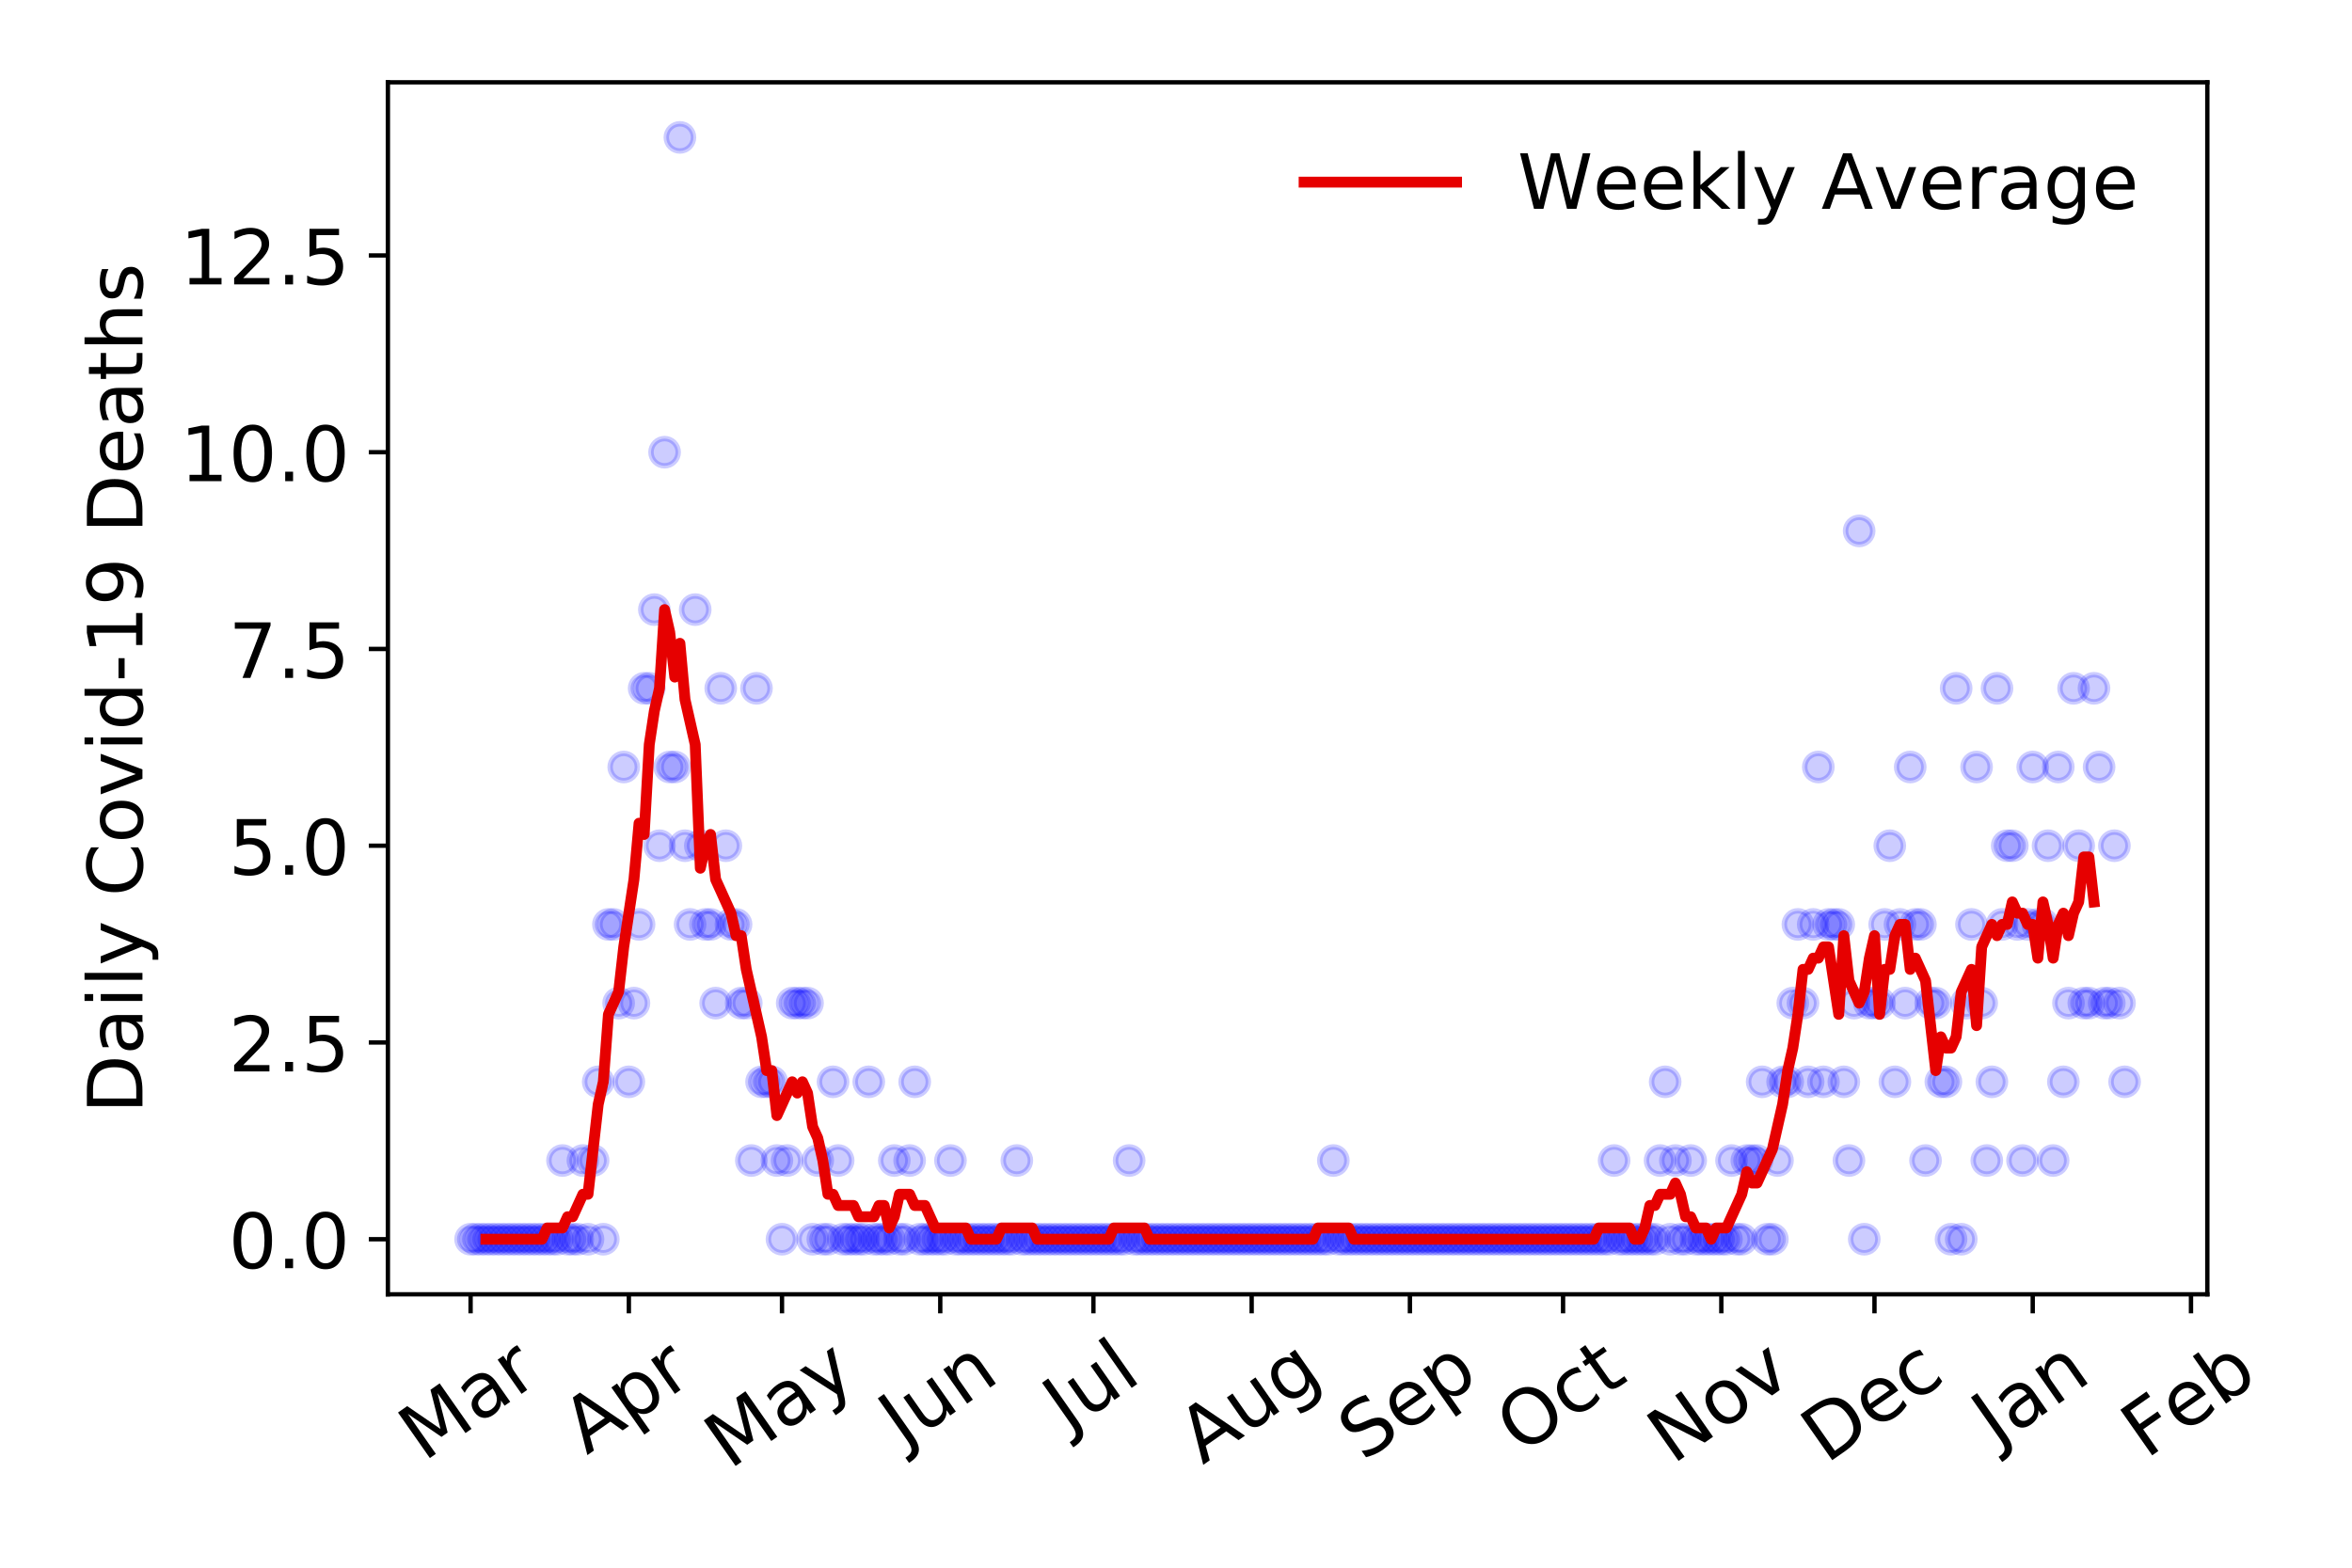 <?xml version="1.0" encoding="utf-8" standalone="no"?>
<!DOCTYPE svg PUBLIC "-//W3C//DTD SVG 1.1//EN"
  "http://www.w3.org/Graphics/SVG/1.1/DTD/svg11.dtd">
<!-- Created with matplotlib (https://matplotlib.org/) -->
<svg height="288pt" version="1.1" viewBox="0 0 432 288" width="432pt" xmlns="http://www.w3.org/2000/svg" xmlns:xlink="http://www.w3.org/1999/xlink">
 <defs>
  <style type="text/css">
*{stroke-linecap:butt;stroke-linejoin:round;}
  </style>
 </defs>
 <g id="figure_1">
  <g id="patch_1">
   <path d="M 0 288 
L 432 288 
L 432 0 
L 0 0 
z
" style="fill:#ffffff;"/>
  </g>
  <g id="axes_1">
   <g id="patch_2">
    <path d="M 71.245 237.778 
L 405.427 237.778 
L 405.427 15.12 
L 71.245 15.12 
z
" style="fill:#ffffff;"/>
   </g>
   <g id="matplotlib.axis_1">
    <g id="xtick_1">
     <g id="line2d_1">
      <defs>
       <path d="M 0 0 
L 0 3.5 
" id="m2af28ebf41" style="stroke:#000000;stroke-width:0.8;"/>
      </defs>
      <g>
       <use style="stroke:#000000;stroke-width:0.8;" x="86.435" xlink:href="#m2af28ebf41" y="237.778"/>
      </g>
     </g>
     <g id="text_1">
      <!-- Mar -->
      <defs>
       <path d="M 9.812 72.906 
L 24.516 72.906 
L 43.109 23.297 
L 61.812 72.906 
L 76.516 72.906 
L 76.516 0 
L 66.891 0 
L 66.891 64.016 
L 48.094 14.016 
L 38.188 14.016 
L 19.391 64.016 
L 19.391 0 
L 9.812 0 
z
" id="DejaVuSans-77"/>
       <path d="M 34.281 27.484 
Q 23.391 27.484 19.188 25 
Q 14.984 22.516 14.984 16.5 
Q 14.984 11.719 18.141 8.906 
Q 21.297 6.109 26.703 6.109 
Q 34.188 6.109 38.703 11.406 
Q 43.219 16.703 43.219 25.484 
L 43.219 27.484 
z
M 52.203 31.203 
L 52.203 0 
L 43.219 0 
L 43.219 8.297 
Q 40.141 3.328 35.547 0.953 
Q 30.953 -1.422 24.312 -1.422 
Q 15.922 -1.422 10.953 3.297 
Q 6 8.016 6 15.922 
Q 6 25.141 12.172 29.828 
Q 18.359 34.516 30.609 34.516 
L 43.219 34.516 
L 43.219 35.406 
Q 43.219 41.609 39.141 45 
Q 35.062 48.391 27.688 48.391 
Q 23 48.391 18.547 47.266 
Q 14.109 46.141 10.016 43.891 
L 10.016 52.203 
Q 14.938 54.109 19.578 55.047 
Q 24.219 56 28.609 56 
Q 40.484 56 46.344 49.844 
Q 52.203 43.703 52.203 31.203 
z
" id="DejaVuSans-97"/>
       <path d="M 41.109 46.297 
Q 39.594 47.172 37.812 47.578 
Q 36.031 48 33.891 48 
Q 26.266 48 22.188 43.047 
Q 18.109 38.094 18.109 28.812 
L 18.109 0 
L 9.078 0 
L 9.078 54.688 
L 18.109 54.688 
L 18.109 46.188 
Q 20.953 51.172 25.484 53.578 
Q 30.031 56 36.531 56 
Q 37.453 56 38.578 55.875 
Q 39.703 55.766 41.062 55.516 
z
" id="DejaVuSans-114"/>
      </defs>
      <g transform="translate(77.832 268.643)rotate(-35)scale(0.14 -0.14)">
       <use xlink:href="#DejaVuSans-77"/>
       <use x="86.279" xlink:href="#DejaVuSans-97"/>
       <use x="147.559" xlink:href="#DejaVuSans-114"/>
      </g>
     </g>
    </g>
    <g id="xtick_2">
     <g id="line2d_2">
      <g>
       <use style="stroke:#000000;stroke-width:0.8;" x="115.503" xlink:href="#m2af28ebf41" y="237.778"/>
      </g>
     </g>
     <g id="text_2">
      <!-- Apr -->
      <defs>
       <path d="M 34.188 63.188 
L 20.797 26.906 
L 47.609 26.906 
z
M 28.609 72.906 
L 39.797 72.906 
L 67.578 0 
L 57.328 0 
L 50.688 18.703 
L 17.828 18.703 
L 11.188 0 
L 0.781 0 
z
" id="DejaVuSans-65"/>
       <path d="M 18.109 8.203 
L 18.109 -20.797 
L 9.078 -20.797 
L 9.078 54.688 
L 18.109 54.688 
L 18.109 46.391 
Q 20.953 51.266 25.266 53.625 
Q 29.594 56 35.594 56 
Q 45.562 56 51.781 48.094 
Q 58.016 40.188 58.016 27.297 
Q 58.016 14.406 51.781 6.484 
Q 45.562 -1.422 35.594 -1.422 
Q 29.594 -1.422 25.266 0.953 
Q 20.953 3.328 18.109 8.203 
z
M 48.688 27.297 
Q 48.688 37.203 44.609 42.844 
Q 40.531 48.484 33.406 48.484 
Q 26.266 48.484 22.188 42.844 
Q 18.109 37.203 18.109 27.297 
Q 18.109 17.391 22.188 11.75 
Q 26.266 6.109 33.406 6.109 
Q 40.531 6.109 44.609 11.75 
Q 48.688 17.391 48.688 27.297 
z
" id="DejaVuSans-112"/>
      </defs>
      <g transform="translate(107.798 267.384)rotate(-35)scale(0.14 -0.14)">
       <use xlink:href="#DejaVuSans-65"/>
       <use x="68.408" xlink:href="#DejaVuSans-112"/>
       <use x="131.885" xlink:href="#DejaVuSans-114"/>
      </g>
     </g>
    </g>
    <g id="xtick_3">
     <g id="line2d_3">
      <g>
       <use style="stroke:#000000;stroke-width:0.8;" x="143.632" xlink:href="#m2af28ebf41" y="237.778"/>
      </g>
     </g>
     <g id="text_3">
      <!-- May -->
      <defs>
       <path d="M 32.172 -5.078 
Q 28.375 -14.844 24.75 -17.812 
Q 21.141 -20.797 15.094 -20.797 
L 7.906 -20.797 
L 7.906 -13.281 
L 13.188 -13.281 
Q 16.891 -13.281 18.938 -11.516 
Q 21 -9.766 23.484 -3.219 
L 25.094 0.875 
L 2.984 54.688 
L 12.5 54.688 
L 29.594 11.922 
L 46.688 54.688 
L 56.203 54.688 
z
" id="DejaVuSans-121"/>
      </defs>
      <g transform="translate(133.993 270.094)rotate(-35)scale(0.14 -0.14)">
       <use xlink:href="#DejaVuSans-77"/>
       <use x="86.279" xlink:href="#DejaVuSans-97"/>
       <use x="147.559" xlink:href="#DejaVuSans-121"/>
      </g>
     </g>
    </g>
    <g id="xtick_4">
     <g id="line2d_4">
      <g>
       <use style="stroke:#000000;stroke-width:0.8;" x="172.7" xlink:href="#m2af28ebf41" y="237.778"/>
      </g>
     </g>
     <g id="text_4">
      <!-- Jun -->
      <defs>
       <path d="M 9.812 72.906 
L 19.672 72.906 
L 19.672 5.078 
Q 19.672 -8.109 14.672 -14.062 
Q 9.672 -20.016 -1.422 -20.016 
L -5.172 -20.016 
L -5.172 -11.719 
L -2.094 -11.719 
Q 4.438 -11.719 7.125 -8.047 
Q 9.812 -4.391 9.812 5.078 
z
" id="DejaVuSans-74"/>
       <path d="M 8.5 21.578 
L 8.5 54.688 
L 17.484 54.688 
L 17.484 21.922 
Q 17.484 14.156 20.5 10.266 
Q 23.531 6.391 29.594 6.391 
Q 36.859 6.391 41.078 11.031 
Q 45.312 15.672 45.312 23.688 
L 45.312 54.688 
L 54.297 54.688 
L 54.297 0 
L 45.312 0 
L 45.312 8.406 
Q 42.047 3.422 37.719 1 
Q 33.406 -1.422 27.688 -1.422 
Q 18.266 -1.422 13.375 4.438 
Q 8.5 10.297 8.5 21.578 
z
M 31.109 56 
z
" id="DejaVuSans-117"/>
       <path d="M 54.891 33.016 
L 54.891 0 
L 45.906 0 
L 45.906 32.719 
Q 45.906 40.484 42.875 44.328 
Q 39.844 48.188 33.797 48.188 
Q 26.516 48.188 22.312 43.547 
Q 18.109 38.922 18.109 30.906 
L 18.109 0 
L 9.078 0 
L 9.078 54.688 
L 18.109 54.688 
L 18.109 46.188 
Q 21.344 51.125 25.703 53.562 
Q 30.078 56 35.797 56 
Q 45.219 56 50.047 50.172 
Q 54.891 44.344 54.891 33.016 
z
" id="DejaVuSans-110"/>
      </defs>
      <g transform="translate(165.956 266.039)rotate(-35)scale(0.14 -0.14)">
       <use xlink:href="#DejaVuSans-74"/>
       <use x="29.492" xlink:href="#DejaVuSans-117"/>
       <use x="92.871" xlink:href="#DejaVuSans-110"/>
      </g>
     </g>
    </g>
    <g id="xtick_5">
     <g id="line2d_5">
      <g>
       <use style="stroke:#000000;stroke-width:0.8;" x="200.83" xlink:href="#m2af28ebf41" y="237.778"/>
      </g>
     </g>
     <g id="text_5">
      <!-- Jul -->
      <defs>
       <path d="M 9.422 75.984 
L 18.406 75.984 
L 18.406 0 
L 9.422 0 
z
" id="DejaVuSans-108"/>
      </defs>
      <g transform="translate(196.127 263.181)rotate(-35)scale(0.14 -0.14)">
       <use xlink:href="#DejaVuSans-74"/>
       <use x="29.492" xlink:href="#DejaVuSans-117"/>
       <use x="92.871" xlink:href="#DejaVuSans-108"/>
      </g>
     </g>
    </g>
    <g id="xtick_6">
     <g id="line2d_6">
      <g>
       <use style="stroke:#000000;stroke-width:0.8;" x="229.897" xlink:href="#m2af28ebf41" y="237.778"/>
      </g>
     </g>
     <g id="text_6">
      <!-- Aug -->
      <defs>
       <path d="M 45.406 27.984 
Q 45.406 37.75 41.375 43.109 
Q 37.359 48.484 30.078 48.484 
Q 22.859 48.484 18.828 43.109 
Q 14.797 37.75 14.797 27.984 
Q 14.797 18.266 18.828 12.891 
Q 22.859 7.516 30.078 7.516 
Q 37.359 7.516 41.375 12.891 
Q 45.406 18.266 45.406 27.984 
z
M 54.391 6.781 
Q 54.391 -7.172 48.188 -13.984 
Q 42 -20.797 29.203 -20.797 
Q 24.469 -20.797 20.266 -20.094 
Q 16.062 -19.391 12.109 -17.922 
L 12.109 -9.188 
Q 16.062 -11.328 19.922 -12.344 
Q 23.781 -13.375 27.781 -13.375 
Q 36.625 -13.375 41.016 -8.766 
Q 45.406 -4.156 45.406 5.172 
L 45.406 9.625 
Q 42.625 4.781 38.281 2.391 
Q 33.938 0 27.875 0 
Q 17.828 0 11.672 7.656 
Q 5.516 15.328 5.516 27.984 
Q 5.516 40.672 11.672 48.328 
Q 17.828 56 27.875 56 
Q 33.938 56 38.281 53.609 
Q 42.625 51.219 45.406 46.391 
L 45.406 54.688 
L 54.391 54.688 
z
" id="DejaVuSans-103"/>
      </defs>
      <g transform="translate(220.916 269.172)rotate(-35)scale(0.14 -0.14)">
       <use xlink:href="#DejaVuSans-65"/>
       <use x="68.408" xlink:href="#DejaVuSans-117"/>
       <use x="131.787" xlink:href="#DejaVuSans-103"/>
      </g>
     </g>
    </g>
    <g id="xtick_7">
     <g id="line2d_7">
      <g>
       <use style="stroke:#000000;stroke-width:0.8;" x="258.964" xlink:href="#m2af28ebf41" y="237.778"/>
      </g>
     </g>
     <g id="text_7">
      <!-- Sep -->
      <defs>
       <path d="M 53.516 70.516 
L 53.516 60.891 
Q 47.906 63.578 42.922 64.891 
Q 37.938 66.219 33.297 66.219 
Q 25.25 66.219 20.875 63.094 
Q 16.5 59.969 16.5 54.203 
Q 16.5 49.359 19.406 46.891 
Q 22.312 44.438 30.422 42.922 
L 36.375 41.703 
Q 47.406 39.594 52.656 34.297 
Q 57.906 29 57.906 20.125 
Q 57.906 9.516 50.797 4.047 
Q 43.703 -1.422 29.984 -1.422 
Q 24.812 -1.422 18.969 -0.25 
Q 13.141 0.922 6.891 3.219 
L 6.891 13.375 
Q 12.891 10.016 18.656 8.297 
Q 24.422 6.594 29.984 6.594 
Q 38.422 6.594 43.016 9.906 
Q 47.609 13.234 47.609 19.391 
Q 47.609 24.75 44.312 27.781 
Q 41.016 30.812 33.5 32.328 
L 27.484 33.5 
Q 16.453 35.688 11.516 40.375 
Q 6.594 45.062 6.594 53.422 
Q 6.594 63.094 13.406 68.656 
Q 20.219 74.219 32.172 74.219 
Q 37.312 74.219 42.625 73.281 
Q 47.953 72.359 53.516 70.516 
z
" id="DejaVuSans-83"/>
       <path d="M 56.203 29.594 
L 56.203 25.203 
L 14.891 25.203 
Q 15.484 15.922 20.484 11.062 
Q 25.484 6.203 34.422 6.203 
Q 39.594 6.203 44.453 7.469 
Q 49.312 8.734 54.109 11.281 
L 54.109 2.781 
Q 49.266 0.734 44.188 -0.344 
Q 39.109 -1.422 33.891 -1.422 
Q 20.797 -1.422 13.156 6.188 
Q 5.516 13.812 5.516 26.812 
Q 5.516 40.234 12.766 48.109 
Q 20.016 56 32.328 56 
Q 43.359 56 49.781 48.891 
Q 56.203 41.797 56.203 29.594 
z
M 47.219 32.234 
Q 47.125 39.594 43.094 43.984 
Q 39.062 48.391 32.422 48.391 
Q 24.906 48.391 20.391 44.141 
Q 15.875 39.891 15.188 32.172 
z
" id="DejaVuSans-101"/>
      </defs>
      <g transform="translate(250.372 268.629)rotate(-35)scale(0.14 -0.14)">
       <use xlink:href="#DejaVuSans-83"/>
       <use x="63.477" xlink:href="#DejaVuSans-101"/>
       <use x="125" xlink:href="#DejaVuSans-112"/>
      </g>
     </g>
    </g>
    <g id="xtick_8">
     <g id="line2d_8">
      <g>
       <use style="stroke:#000000;stroke-width:0.8;" x="287.094" xlink:href="#m2af28ebf41" y="237.778"/>
      </g>
     </g>
     <g id="text_8">
      <!-- Oct -->
      <defs>
       <path d="M 39.406 66.219 
Q 28.656 66.219 22.328 58.203 
Q 16.016 50.203 16.016 36.375 
Q 16.016 22.609 22.328 14.594 
Q 28.656 6.594 39.406 6.594 
Q 50.141 6.594 56.422 14.594 
Q 62.703 22.609 62.703 36.375 
Q 62.703 50.203 56.422 58.203 
Q 50.141 66.219 39.406 66.219 
z
M 39.406 74.219 
Q 54.734 74.219 63.906 63.938 
Q 73.094 53.656 73.094 36.375 
Q 73.094 19.141 63.906 8.859 
Q 54.734 -1.422 39.406 -1.422 
Q 24.031 -1.422 14.812 8.828 
Q 5.609 19.094 5.609 36.375 
Q 5.609 53.656 14.812 63.938 
Q 24.031 74.219 39.406 74.219 
z
" id="DejaVuSans-79"/>
       <path d="M 48.781 52.594 
L 48.781 44.188 
Q 44.969 46.297 41.141 47.344 
Q 37.312 48.391 33.406 48.391 
Q 24.656 48.391 19.812 42.844 
Q 14.984 37.312 14.984 27.297 
Q 14.984 17.281 19.812 11.734 
Q 24.656 6.203 33.406 6.203 
Q 37.312 6.203 41.141 7.25 
Q 44.969 8.297 48.781 10.406 
L 48.781 2.094 
Q 45.016 0.344 40.984 -0.531 
Q 36.969 -1.422 32.422 -1.422 
Q 20.062 -1.422 12.781 6.344 
Q 5.516 14.109 5.516 27.297 
Q 5.516 40.672 12.859 48.328 
Q 20.219 56 33.016 56 
Q 37.156 56 41.109 55.141 
Q 45.062 54.297 48.781 52.594 
z
" id="DejaVuSans-99"/>
       <path d="M 18.312 70.219 
L 18.312 54.688 
L 36.812 54.688 
L 36.812 47.703 
L 18.312 47.703 
L 18.312 18.016 
Q 18.312 11.328 20.141 9.422 
Q 21.969 7.516 27.594 7.516 
L 36.812 7.516 
L 36.812 0 
L 27.594 0 
Q 17.188 0 13.234 3.875 
Q 9.281 7.766 9.281 18.016 
L 9.281 47.703 
L 2.688 47.703 
L 2.688 54.688 
L 9.281 54.688 
L 9.281 70.219 
z
" id="DejaVuSans-116"/>
      </defs>
      <g transform="translate(279.395 267.377)rotate(-35)scale(0.14 -0.14)">
       <use xlink:href="#DejaVuSans-79"/>
       <use x="78.711" xlink:href="#DejaVuSans-99"/>
       <use x="133.691" xlink:href="#DejaVuSans-116"/>
      </g>
     </g>
    </g>
    <g id="xtick_9">
     <g id="line2d_9">
      <g>
       <use style="stroke:#000000;stroke-width:0.8;" x="316.162" xlink:href="#m2af28ebf41" y="237.778"/>
      </g>
     </g>
     <g id="text_9">
      <!-- Nov -->
      <defs>
       <path d="M 9.812 72.906 
L 23.094 72.906 
L 55.422 11.922 
L 55.422 72.906 
L 64.984 72.906 
L 64.984 0 
L 51.703 0 
L 19.391 60.984 
L 19.391 0 
L 9.812 0 
z
" id="DejaVuSans-78"/>
       <path d="M 30.609 48.391 
Q 23.391 48.391 19.188 42.75 
Q 14.984 37.109 14.984 27.297 
Q 14.984 17.484 19.156 11.844 
Q 23.344 6.203 30.609 6.203 
Q 37.797 6.203 41.984 11.859 
Q 46.188 17.531 46.188 27.297 
Q 46.188 37.016 41.984 42.703 
Q 37.797 48.391 30.609 48.391 
z
M 30.609 56 
Q 42.328 56 49.016 48.375 
Q 55.719 40.766 55.719 27.297 
Q 55.719 13.875 49.016 6.219 
Q 42.328 -1.422 30.609 -1.422 
Q 18.844 -1.422 12.172 6.219 
Q 5.516 13.875 5.516 27.297 
Q 5.516 40.766 12.172 48.375 
Q 18.844 56 30.609 56 
z
" id="DejaVuSans-111"/>
       <path d="M 2.984 54.688 
L 12.5 54.688 
L 29.594 8.797 
L 46.688 54.688 
L 56.203 54.688 
L 35.688 0 
L 23.484 0 
z
" id="DejaVuSans-118"/>
      </defs>
      <g transform="translate(307.185 269.166)rotate(-35)scale(0.14 -0.14)">
       <use xlink:href="#DejaVuSans-78"/>
       <use x="74.805" xlink:href="#DejaVuSans-111"/>
       <use x="135.986" xlink:href="#DejaVuSans-118"/>
      </g>
     </g>
    </g>
    <g id="xtick_10">
     <g id="line2d_10">
      <g>
       <use style="stroke:#000000;stroke-width:0.8;" x="344.291" xlink:href="#m2af28ebf41" y="237.778"/>
      </g>
     </g>
     <g id="text_10">
      <!-- Dec -->
      <defs>
       <path d="M 19.672 64.797 
L 19.672 8.109 
L 31.594 8.109 
Q 46.688 8.109 53.688 14.938 
Q 60.688 21.781 60.688 36.531 
Q 60.688 51.172 53.688 57.984 
Q 46.688 64.797 31.594 64.797 
z
M 9.812 72.906 
L 30.078 72.906 
Q 51.266 72.906 61.172 64.094 
Q 71.094 55.281 71.094 36.531 
Q 71.094 17.672 61.125 8.828 
Q 51.172 0 30.078 0 
L 9.812 0 
z
" id="DejaVuSans-68"/>
      </defs>
      <g transform="translate(335.411 269.032)rotate(-35)scale(0.14 -0.14)">
       <use xlink:href="#DejaVuSans-68"/>
       <use x="77.002" xlink:href="#DejaVuSans-101"/>
       <use x="138.525" xlink:href="#DejaVuSans-99"/>
      </g>
     </g>
    </g>
    <g id="xtick_11">
     <g id="line2d_11">
      <g>
       <use style="stroke:#000000;stroke-width:0.8;" x="373.359" xlink:href="#m2af28ebf41" y="237.778"/>
      </g>
     </g>
     <g id="text_11">
      <!-- Jan -->
      <g transform="translate(366.735 265.871)rotate(-35)scale(0.14 -0.14)">
       <use xlink:href="#DejaVuSans-74"/>
       <use x="29.492" xlink:href="#DejaVuSans-97"/>
       <use x="90.771" xlink:href="#DejaVuSans-110"/>
      </g>
     </g>
    </g>
    <g id="xtick_12">
     <g id="line2d_12">
      <g>
       <use style="stroke:#000000;stroke-width:0.8;" x="402.426" xlink:href="#m2af28ebf41" y="237.778"/>
      </g>
     </g>
     <g id="text_12">
      <!-- Feb -->
      <defs>
       <path d="M 9.812 72.906 
L 51.703 72.906 
L 51.703 64.594 
L 19.672 64.594 
L 19.672 43.109 
L 48.578 43.109 
L 48.578 34.812 
L 19.672 34.812 
L 19.672 0 
L 9.812 0 
z
" id="DejaVuSans-70"/>
       <path d="M 48.688 27.297 
Q 48.688 37.203 44.609 42.844 
Q 40.531 48.484 33.406 48.484 
Q 26.266 48.484 22.188 42.844 
Q 18.109 37.203 18.109 27.297 
Q 18.109 17.391 22.188 11.75 
Q 26.266 6.109 33.406 6.109 
Q 40.531 6.109 44.609 11.75 
Q 48.688 17.391 48.688 27.297 
z
M 18.109 46.391 
Q 20.953 51.266 25.266 53.625 
Q 29.594 56 35.594 56 
Q 45.562 56 51.781 48.094 
Q 58.016 40.188 58.016 27.297 
Q 58.016 14.406 51.781 6.484 
Q 45.562 -1.422 35.594 -1.422 
Q 29.594 -1.422 25.266 0.953 
Q 20.953 3.328 18.109 8.203 
L 18.109 0 
L 9.078 0 
L 9.078 75.984 
L 18.109 75.984 
z
" id="DejaVuSans-98"/>
      </defs>
      <g transform="translate(394.18 268.143)rotate(-35)scale(0.14 -0.14)">
       <use xlink:href="#DejaVuSans-70"/>
       <use x="57.441" xlink:href="#DejaVuSans-101"/>
       <use x="118.965" xlink:href="#DejaVuSans-98"/>
      </g>
     </g>
    </g>
   </g>
   <g id="matplotlib.axis_2">
    <g id="ytick_1">
     <g id="line2d_13">
      <defs>
       <path d="M 0 0 
L -3.5 0 
" id="m55bab1aec8" style="stroke:#000000;stroke-width:0.8;"/>
      </defs>
      <g>
       <use style="stroke:#000000;stroke-width:0.8;" x="71.245" xlink:href="#m55bab1aec8" y="227.657"/>
      </g>
     </g>
     <g id="text_13">
      <!-- 0.0 -->
      <defs>
       <path d="M 31.781 66.406 
Q 24.172 66.406 20.328 58.906 
Q 16.5 51.422 16.5 36.375 
Q 16.5 21.391 20.328 13.891 
Q 24.172 6.391 31.781 6.391 
Q 39.453 6.391 43.281 13.891 
Q 47.125 21.391 47.125 36.375 
Q 47.125 51.422 43.281 58.906 
Q 39.453 66.406 31.781 66.406 
z
M 31.781 74.219 
Q 44.047 74.219 50.516 64.516 
Q 56.984 54.828 56.984 36.375 
Q 56.984 17.969 50.516 8.266 
Q 44.047 -1.422 31.781 -1.422 
Q 19.531 -1.422 13.062 8.266 
Q 6.594 17.969 6.594 36.375 
Q 6.594 54.828 13.062 64.516 
Q 19.531 74.219 31.781 74.219 
z
" id="DejaVuSans-48"/>
       <path d="M 10.688 12.406 
L 21 12.406 
L 21 0 
L 10.688 0 
z
" id="DejaVuSans-46"/>
      </defs>
      <g transform="translate(41.981 232.976)scale(0.14 -0.14)">
       <use xlink:href="#DejaVuSans-48"/>
       <use x="63.623" xlink:href="#DejaVuSans-46"/>
       <use x="95.41" xlink:href="#DejaVuSans-48"/>
      </g>
     </g>
    </g>
    <g id="ytick_2">
     <g id="line2d_14">
      <g>
       <use style="stroke:#000000;stroke-width:0.8;" x="71.245" xlink:href="#m55bab1aec8" y="191.512"/>
      </g>
     </g>
     <g id="text_14">
      <!-- 2.5 -->
      <defs>
       <path d="M 19.188 8.297 
L 53.609 8.297 
L 53.609 0 
L 7.328 0 
L 7.328 8.297 
Q 12.938 14.109 22.625 23.891 
Q 32.328 33.688 34.812 36.531 
Q 39.547 41.844 41.422 45.531 
Q 43.312 49.219 43.312 52.781 
Q 43.312 58.594 39.234 62.25 
Q 35.156 65.922 28.609 65.922 
Q 23.969 65.922 18.812 64.312 
Q 13.672 62.703 7.812 59.422 
L 7.812 69.391 
Q 13.766 71.781 18.938 73 
Q 24.125 74.219 28.422 74.219 
Q 39.75 74.219 46.484 68.547 
Q 53.219 62.891 53.219 53.422 
Q 53.219 48.922 51.531 44.891 
Q 49.859 40.875 45.406 35.406 
Q 44.188 33.984 37.641 27.219 
Q 31.109 20.453 19.188 8.297 
z
" id="DejaVuSans-50"/>
       <path d="M 10.797 72.906 
L 49.516 72.906 
L 49.516 64.594 
L 19.828 64.594 
L 19.828 46.734 
Q 21.969 47.469 24.109 47.828 
Q 26.266 48.188 28.422 48.188 
Q 40.625 48.188 47.75 41.5 
Q 54.891 34.812 54.891 23.391 
Q 54.891 11.625 47.562 5.094 
Q 40.234 -1.422 26.906 -1.422 
Q 22.312 -1.422 17.547 -0.641 
Q 12.797 0.141 7.719 1.703 
L 7.719 11.625 
Q 12.109 9.234 16.797 8.062 
Q 21.484 6.891 26.703 6.891 
Q 35.156 6.891 40.078 11.328 
Q 45.016 15.766 45.016 23.391 
Q 45.016 31 40.078 35.438 
Q 35.156 39.891 26.703 39.891 
Q 22.75 39.891 18.812 39.016 
Q 14.891 38.141 10.797 36.281 
z
" id="DejaVuSans-53"/>
      </defs>
      <g transform="translate(41.981 196.83)scale(0.14 -0.14)">
       <use xlink:href="#DejaVuSans-50"/>
       <use x="63.623" xlink:href="#DejaVuSans-46"/>
       <use x="95.41" xlink:href="#DejaVuSans-53"/>
      </g>
     </g>
    </g>
    <g id="ytick_3">
     <g id="line2d_15">
      <g>
       <use style="stroke:#000000;stroke-width:0.8;" x="71.245" xlink:href="#m55bab1aec8" y="155.366"/>
      </g>
     </g>
     <g id="text_15">
      <!-- 5.0 -->
      <g transform="translate(41.981 160.685)scale(0.14 -0.14)">
       <use xlink:href="#DejaVuSans-53"/>
       <use x="63.623" xlink:href="#DejaVuSans-46"/>
       <use x="95.41" xlink:href="#DejaVuSans-48"/>
      </g>
     </g>
    </g>
    <g id="ytick_4">
     <g id="line2d_16">
      <g>
       <use style="stroke:#000000;stroke-width:0.8;" x="71.245" xlink:href="#m55bab1aec8" y="119.22"/>
      </g>
     </g>
     <g id="text_16">
      <!-- 7.5 -->
      <defs>
       <path d="M 8.203 72.906 
L 55.078 72.906 
L 55.078 68.703 
L 28.609 0 
L 18.312 0 
L 43.219 64.594 
L 8.203 64.594 
z
" id="DejaVuSans-55"/>
      </defs>
      <g transform="translate(41.981 124.539)scale(0.14 -0.14)">
       <use xlink:href="#DejaVuSans-55"/>
       <use x="63.623" xlink:href="#DejaVuSans-46"/>
       <use x="95.41" xlink:href="#DejaVuSans-53"/>
      </g>
     </g>
    </g>
    <g id="ytick_5">
     <g id="line2d_17">
      <g>
       <use style="stroke:#000000;stroke-width:0.8;" x="71.245" xlink:href="#m55bab1aec8" y="83.074"/>
      </g>
     </g>
     <g id="text_17">
      <!-- 10.0 -->
      <defs>
       <path d="M 12.406 8.297 
L 28.516 8.297 
L 28.516 63.922 
L 10.984 60.406 
L 10.984 69.391 
L 28.422 72.906 
L 38.281 72.906 
L 38.281 8.297 
L 54.391 8.297 
L 54.391 0 
L 12.406 0 
z
" id="DejaVuSans-49"/>
      </defs>
      <g transform="translate(33.073 88.393)scale(0.14 -0.14)">
       <use xlink:href="#DejaVuSans-49"/>
       <use x="63.623" xlink:href="#DejaVuSans-48"/>
       <use x="127.246" xlink:href="#DejaVuSans-46"/>
       <use x="159.033" xlink:href="#DejaVuSans-48"/>
      </g>
     </g>
    </g>
    <g id="ytick_6">
     <g id="line2d_18">
      <g>
       <use style="stroke:#000000;stroke-width:0.8;" x="71.245" xlink:href="#m55bab1aec8" y="46.928"/>
      </g>
     </g>
     <g id="text_18">
      <!-- 12.5 -->
      <g transform="translate(33.073 52.247)scale(0.14 -0.14)">
       <use xlink:href="#DejaVuSans-49"/>
       <use x="63.623" xlink:href="#DejaVuSans-50"/>
       <use x="127.246" xlink:href="#DejaVuSans-46"/>
       <use x="159.033" xlink:href="#DejaVuSans-53"/>
      </g>
     </g>
    </g>
    <g id="text_19">
     <!-- Daily Covid-19 Deaths -->
     <defs>
      <path d="M 9.422 54.688 
L 18.406 54.688 
L 18.406 0 
L 9.422 0 
z
M 9.422 75.984 
L 18.406 75.984 
L 18.406 64.594 
L 9.422 64.594 
z
" id="DejaVuSans-105"/>
      <path id="DejaVuSans-32"/>
      <path d="M 64.406 67.281 
L 64.406 56.891 
Q 59.422 61.531 53.781 63.812 
Q 48.141 66.109 41.797 66.109 
Q 29.297 66.109 22.656 58.469 
Q 16.016 50.828 16.016 36.375 
Q 16.016 21.969 22.656 14.328 
Q 29.297 6.688 41.797 6.688 
Q 48.141 6.688 53.781 8.984 
Q 59.422 11.281 64.406 15.922 
L 64.406 5.609 
Q 59.234 2.094 53.438 0.328 
Q 47.656 -1.422 41.219 -1.422 
Q 24.656 -1.422 15.125 8.703 
Q 5.609 18.844 5.609 36.375 
Q 5.609 53.953 15.125 64.078 
Q 24.656 74.219 41.219 74.219 
Q 47.75 74.219 53.531 72.484 
Q 59.328 70.75 64.406 67.281 
z
" id="DejaVuSans-67"/>
      <path d="M 45.406 46.391 
L 45.406 75.984 
L 54.391 75.984 
L 54.391 0 
L 45.406 0 
L 45.406 8.203 
Q 42.578 3.328 38.25 0.953 
Q 33.938 -1.422 27.875 -1.422 
Q 17.969 -1.422 11.734 6.484 
Q 5.516 14.406 5.516 27.297 
Q 5.516 40.188 11.734 48.094 
Q 17.969 56 27.875 56 
Q 33.938 56 38.25 53.625 
Q 42.578 51.266 45.406 46.391 
z
M 14.797 27.297 
Q 14.797 17.391 18.875 11.75 
Q 22.953 6.109 30.078 6.109 
Q 37.203 6.109 41.297 11.75 
Q 45.406 17.391 45.406 27.297 
Q 45.406 37.203 41.297 42.844 
Q 37.203 48.484 30.078 48.484 
Q 22.953 48.484 18.875 42.844 
Q 14.797 37.203 14.797 27.297 
z
" id="DejaVuSans-100"/>
      <path d="M 4.891 31.391 
L 31.203 31.391 
L 31.203 23.391 
L 4.891 23.391 
z
" id="DejaVuSans-45"/>
      <path d="M 10.984 1.516 
L 10.984 10.5 
Q 14.703 8.734 18.5 7.812 
Q 22.312 6.891 25.984 6.891 
Q 35.75 6.891 40.891 13.453 
Q 46.047 20.016 46.781 33.406 
Q 43.953 29.203 39.594 26.953 
Q 35.25 24.703 29.984 24.703 
Q 19.047 24.703 12.672 31.312 
Q 6.297 37.938 6.297 49.422 
Q 6.297 60.641 12.938 67.422 
Q 19.578 74.219 30.609 74.219 
Q 43.266 74.219 49.922 64.516 
Q 56.594 54.828 56.594 36.375 
Q 56.594 19.141 48.406 8.859 
Q 40.234 -1.422 26.422 -1.422 
Q 22.703 -1.422 18.891 -0.688 
Q 15.094 0.047 10.984 1.516 
z
M 30.609 32.422 
Q 37.25 32.422 41.125 36.953 
Q 45.016 41.5 45.016 49.422 
Q 45.016 57.281 41.125 61.844 
Q 37.25 66.406 30.609 66.406 
Q 23.969 66.406 20.094 61.844 
Q 16.219 57.281 16.219 49.422 
Q 16.219 41.5 20.094 36.953 
Q 23.969 32.422 30.609 32.422 
z
" id="DejaVuSans-57"/>
      <path d="M 54.891 33.016 
L 54.891 0 
L 45.906 0 
L 45.906 32.719 
Q 45.906 40.484 42.875 44.328 
Q 39.844 48.188 33.797 48.188 
Q 26.516 48.188 22.312 43.547 
Q 18.109 38.922 18.109 30.906 
L 18.109 0 
L 9.078 0 
L 9.078 75.984 
L 18.109 75.984 
L 18.109 46.188 
Q 21.344 51.125 25.703 53.562 
Q 30.078 56 35.797 56 
Q 45.219 56 50.047 50.172 
Q 54.891 44.344 54.891 33.016 
z
" id="DejaVuSans-104"/>
      <path d="M 44.281 53.078 
L 44.281 44.578 
Q 40.484 46.531 36.375 47.5 
Q 32.281 48.484 27.875 48.484 
Q 21.188 48.484 17.844 46.438 
Q 14.5 44.391 14.5 40.281 
Q 14.5 37.156 16.891 35.375 
Q 19.281 33.594 26.516 31.984 
L 29.594 31.297 
Q 39.156 29.25 43.188 25.516 
Q 47.219 21.781 47.219 15.094 
Q 47.219 7.469 41.188 3.016 
Q 35.156 -1.422 24.609 -1.422 
Q 20.219 -1.422 15.453 -0.562 
Q 10.688 0.297 5.422 2 
L 5.422 11.281 
Q 10.406 8.688 15.234 7.391 
Q 20.062 6.109 24.812 6.109 
Q 31.156 6.109 34.562 8.281 
Q 37.984 10.453 37.984 14.406 
Q 37.984 18.062 35.516 20.016 
Q 33.062 21.969 24.703 23.781 
L 21.578 24.516 
Q 13.234 26.266 9.516 29.906 
Q 5.812 33.547 5.812 39.891 
Q 5.812 47.609 11.281 51.797 
Q 16.75 56 26.812 56 
Q 31.781 56 36.172 55.266 
Q 40.578 54.547 44.281 53.078 
z
" id="DejaVuSans-115"/>
     </defs>
     <g transform="translate(26.162 204.56)rotate(-90)scale(0.14 -0.14)">
      <use xlink:href="#DejaVuSans-68"/>
      <use x="77.002" xlink:href="#DejaVuSans-97"/>
      <use x="138.281" xlink:href="#DejaVuSans-105"/>
      <use x="166.064" xlink:href="#DejaVuSans-108"/>
      <use x="193.848" xlink:href="#DejaVuSans-121"/>
      <use x="253.027" xlink:href="#DejaVuSans-32"/>
      <use x="284.814" xlink:href="#DejaVuSans-67"/>
      <use x="354.639" xlink:href="#DejaVuSans-111"/>
      <use x="415.82" xlink:href="#DejaVuSans-118"/>
      <use x="475" xlink:href="#DejaVuSans-105"/>
      <use x="502.783" xlink:href="#DejaVuSans-100"/>
      <use x="566.26" xlink:href="#DejaVuSans-45"/>
      <use x="602.344" xlink:href="#DejaVuSans-49"/>
      <use x="665.967" xlink:href="#DejaVuSans-57"/>
      <use x="729.59" xlink:href="#DejaVuSans-32"/>
      <use x="761.377" xlink:href="#DejaVuSans-68"/>
      <use x="838.379" xlink:href="#DejaVuSans-101"/>
      <use x="899.902" xlink:href="#DejaVuSans-97"/>
      <use x="961.182" xlink:href="#DejaVuSans-116"/>
      <use x="1000.391" xlink:href="#DejaVuSans-104"/>
      <use x="1063.77" xlink:href="#DejaVuSans-115"/>
     </g>
    </g>
   </g>
   <g id="line2d_19">
    <defs>
     <path d="M 0 2.5 
C 0.663 2.5 1.299 2.237 1.768 1.768 
C 2.237 1.299 2.5 0.663 2.5 0 
C 2.5 -0.663 2.237 -1.299 1.768 -1.768 
C 1.299 -2.237 0.663 -2.5 0 -2.5 
C -0.663 -2.5 -1.299 -2.237 -1.768 -1.768 
C -2.237 -1.299 -2.5 -0.663 -2.5 0 
C -2.5 0.663 -2.237 1.299 -1.768 1.768 
C -1.299 2.237 -0.663 2.5 0 2.5 
z
" id="mc422292478" style="stroke:#0000ff;stroke-opacity:0.2;"/>
    </defs>
    <g clip-path="url(#p478e144995)">
     <use style="fill:#0000ff;fill-opacity:0.2;stroke:#0000ff;stroke-opacity:0.2;" x="86.435" xlink:href="#mc422292478" y="227.657"/>
     <use style="fill:#0000ff;fill-opacity:0.2;stroke:#0000ff;stroke-opacity:0.2;" x="87.373" xlink:href="#mc422292478" y="227.657"/>
     <use style="fill:#0000ff;fill-opacity:0.2;stroke:#0000ff;stroke-opacity:0.2;" x="88.31" xlink:href="#mc422292478" y="227.657"/>
     <use style="fill:#0000ff;fill-opacity:0.2;stroke:#0000ff;stroke-opacity:0.2;" x="89.248" xlink:href="#mc422292478" y="227.657"/>
     <use style="fill:#0000ff;fill-opacity:0.2;stroke:#0000ff;stroke-opacity:0.2;" x="90.186" xlink:href="#mc422292478" y="227.657"/>
     <use style="fill:#0000ff;fill-opacity:0.2;stroke:#0000ff;stroke-opacity:0.2;" x="91.123" xlink:href="#mc422292478" y="227.657"/>
     <use style="fill:#0000ff;fill-opacity:0.2;stroke:#0000ff;stroke-opacity:0.2;" x="92.061" xlink:href="#mc422292478" y="227.657"/>
     <use style="fill:#0000ff;fill-opacity:0.2;stroke:#0000ff;stroke-opacity:0.2;" x="92.999" xlink:href="#mc422292478" y="227.657"/>
     <use style="fill:#0000ff;fill-opacity:0.2;stroke:#0000ff;stroke-opacity:0.2;" x="93.936" xlink:href="#mc422292478" y="227.657"/>
     <use style="fill:#0000ff;fill-opacity:0.2;stroke:#0000ff;stroke-opacity:0.2;" x="94.874" xlink:href="#mc422292478" y="227.657"/>
     <use style="fill:#0000ff;fill-opacity:0.2;stroke:#0000ff;stroke-opacity:0.2;" x="95.812" xlink:href="#mc422292478" y="227.657"/>
     <use style="fill:#0000ff;fill-opacity:0.2;stroke:#0000ff;stroke-opacity:0.2;" x="96.749" xlink:href="#mc422292478" y="227.657"/>
     <use style="fill:#0000ff;fill-opacity:0.2;stroke:#0000ff;stroke-opacity:0.2;" x="97.687" xlink:href="#mc422292478" y="227.657"/>
     <use style="fill:#0000ff;fill-opacity:0.2;stroke:#0000ff;stroke-opacity:0.2;" x="98.625" xlink:href="#mc422292478" y="227.657"/>
     <use style="fill:#0000ff;fill-opacity:0.2;stroke:#0000ff;stroke-opacity:0.2;" x="99.562" xlink:href="#mc422292478" y="227.657"/>
     <use style="fill:#0000ff;fill-opacity:0.2;stroke:#0000ff;stroke-opacity:0.2;" x="100.5" xlink:href="#mc422292478" y="227.657"/>
     <use style="fill:#0000ff;fill-opacity:0.2;stroke:#0000ff;stroke-opacity:0.2;" x="101.438" xlink:href="#mc422292478" y="227.657"/>
     <use style="fill:#0000ff;fill-opacity:0.2;stroke:#0000ff;stroke-opacity:0.2;" x="102.375" xlink:href="#mc422292478" y="227.657"/>
     <use style="fill:#0000ff;fill-opacity:0.2;stroke:#0000ff;stroke-opacity:0.2;" x="103.313" xlink:href="#mc422292478" y="213.199"/>
     <use style="fill:#0000ff;fill-opacity:0.2;stroke:#0000ff;stroke-opacity:0.2;" x="104.251" xlink:href="#mc422292478" y="227.657"/>
     <use style="fill:#0000ff;fill-opacity:0.2;stroke:#0000ff;stroke-opacity:0.2;" x="105.188" xlink:href="#mc422292478" y="227.657"/>
     <use style="fill:#0000ff;fill-opacity:0.2;stroke:#0000ff;stroke-opacity:0.2;" x="106.126" xlink:href="#mc422292478" y="227.657"/>
     <use style="fill:#0000ff;fill-opacity:0.2;stroke:#0000ff;stroke-opacity:0.2;" x="107.064" xlink:href="#mc422292478" y="213.199"/>
     <use style="fill:#0000ff;fill-opacity:0.2;stroke:#0000ff;stroke-opacity:0.2;" x="108.001" xlink:href="#mc422292478" y="227.657"/>
     <use style="fill:#0000ff;fill-opacity:0.2;stroke:#0000ff;stroke-opacity:0.2;" x="108.939" xlink:href="#mc422292478" y="213.199"/>
     <use style="fill:#0000ff;fill-opacity:0.2;stroke:#0000ff;stroke-opacity:0.2;" x="109.877" xlink:href="#mc422292478" y="198.741"/>
     <use style="fill:#0000ff;fill-opacity:0.2;stroke:#0000ff;stroke-opacity:0.2;" x="110.814" xlink:href="#mc422292478" y="227.657"/>
     <use style="fill:#0000ff;fill-opacity:0.2;stroke:#0000ff;stroke-opacity:0.2;" x="111.752" xlink:href="#mc422292478" y="169.824"/>
     <use style="fill:#0000ff;fill-opacity:0.2;stroke:#0000ff;stroke-opacity:0.2;" x="112.69" xlink:href="#mc422292478" y="169.824"/>
     <use style="fill:#0000ff;fill-opacity:0.2;stroke:#0000ff;stroke-opacity:0.2;" x="113.627" xlink:href="#mc422292478" y="184.282"/>
     <use style="fill:#0000ff;fill-opacity:0.2;stroke:#0000ff;stroke-opacity:0.2;" x="114.565" xlink:href="#mc422292478" y="140.907"/>
     <use style="fill:#0000ff;fill-opacity:0.2;stroke:#0000ff;stroke-opacity:0.2;" x="115.503" xlink:href="#mc422292478" y="198.741"/>
     <use style="fill:#0000ff;fill-opacity:0.2;stroke:#0000ff;stroke-opacity:0.2;" x="116.44" xlink:href="#mc422292478" y="184.282"/>
     <use style="fill:#0000ff;fill-opacity:0.2;stroke:#0000ff;stroke-opacity:0.2;" x="117.378" xlink:href="#mc422292478" y="169.824"/>
     <use style="fill:#0000ff;fill-opacity:0.2;stroke:#0000ff;stroke-opacity:0.2;" x="118.316" xlink:href="#mc422292478" y="126.449"/>
     <use style="fill:#0000ff;fill-opacity:0.2;stroke:#0000ff;stroke-opacity:0.2;" x="119.253" xlink:href="#mc422292478" y="126.449"/>
     <use style="fill:#0000ff;fill-opacity:0.2;stroke:#0000ff;stroke-opacity:0.2;" x="120.191" xlink:href="#mc422292478" y="111.991"/>
     <use style="fill:#0000ff;fill-opacity:0.2;stroke:#0000ff;stroke-opacity:0.2;" x="121.128" xlink:href="#mc422292478" y="155.366"/>
     <use style="fill:#0000ff;fill-opacity:0.2;stroke:#0000ff;stroke-opacity:0.2;" x="122.066" xlink:href="#mc422292478" y="83.074"/>
     <use style="fill:#0000ff;fill-opacity:0.2;stroke:#0000ff;stroke-opacity:0.2;" x="123.004" xlink:href="#mc422292478" y="140.907"/>
     <use style="fill:#0000ff;fill-opacity:0.2;stroke:#0000ff;stroke-opacity:0.2;" x="123.941" xlink:href="#mc422292478" y="140.907"/>
     <use style="fill:#0000ff;fill-opacity:0.2;stroke:#0000ff;stroke-opacity:0.2;" x="124.879" xlink:href="#mc422292478" y="25.241"/>
     <use style="fill:#0000ff;fill-opacity:0.2;stroke:#0000ff;stroke-opacity:0.2;" x="125.817" xlink:href="#mc422292478" y="155.366"/>
     <use style="fill:#0000ff;fill-opacity:0.2;stroke:#0000ff;stroke-opacity:0.2;" x="126.754" xlink:href="#mc422292478" y="169.824"/>
     <use style="fill:#0000ff;fill-opacity:0.2;stroke:#0000ff;stroke-opacity:0.2;" x="127.692" xlink:href="#mc422292478" y="111.991"/>
     <use style="fill:#0000ff;fill-opacity:0.2;stroke:#0000ff;stroke-opacity:0.2;" x="128.63" xlink:href="#mc422292478" y="155.366"/>
     <use style="fill:#0000ff;fill-opacity:0.2;stroke:#0000ff;stroke-opacity:0.2;" x="129.567" xlink:href="#mc422292478" y="169.824"/>
     <use style="fill:#0000ff;fill-opacity:0.2;stroke:#0000ff;stroke-opacity:0.2;" x="130.505" xlink:href="#mc422292478" y="169.824"/>
     <use style="fill:#0000ff;fill-opacity:0.2;stroke:#0000ff;stroke-opacity:0.2;" x="131.443" xlink:href="#mc422292478" y="184.282"/>
     <use style="fill:#0000ff;fill-opacity:0.2;stroke:#0000ff;stroke-opacity:0.2;" x="132.38" xlink:href="#mc422292478" y="126.449"/>
     <use style="fill:#0000ff;fill-opacity:0.2;stroke:#0000ff;stroke-opacity:0.2;" x="133.318" xlink:href="#mc422292478" y="155.366"/>
     <use style="fill:#0000ff;fill-opacity:0.2;stroke:#0000ff;stroke-opacity:0.2;" x="134.256" xlink:href="#mc422292478" y="169.824"/>
     <use style="fill:#0000ff;fill-opacity:0.2;stroke:#0000ff;stroke-opacity:0.2;" x="135.193" xlink:href="#mc422292478" y="169.824"/>
     <use style="fill:#0000ff;fill-opacity:0.2;stroke:#0000ff;stroke-opacity:0.2;" x="136.131" xlink:href="#mc422292478" y="184.282"/>
     <use style="fill:#0000ff;fill-opacity:0.2;stroke:#0000ff;stroke-opacity:0.2;" x="137.069" xlink:href="#mc422292478" y="184.282"/>
     <use style="fill:#0000ff;fill-opacity:0.2;stroke:#0000ff;stroke-opacity:0.2;" x="138.006" xlink:href="#mc422292478" y="213.199"/>
     <use style="fill:#0000ff;fill-opacity:0.2;stroke:#0000ff;stroke-opacity:0.2;" x="138.944" xlink:href="#mc422292478" y="126.449"/>
     <use style="fill:#0000ff;fill-opacity:0.2;stroke:#0000ff;stroke-opacity:0.2;" x="139.882" xlink:href="#mc422292478" y="198.741"/>
     <use style="fill:#0000ff;fill-opacity:0.2;stroke:#0000ff;stroke-opacity:0.2;" x="140.819" xlink:href="#mc422292478" y="198.741"/>
     <use style="fill:#0000ff;fill-opacity:0.2;stroke:#0000ff;stroke-opacity:0.2;" x="141.757" xlink:href="#mc422292478" y="198.741"/>
     <use style="fill:#0000ff;fill-opacity:0.2;stroke:#0000ff;stroke-opacity:0.2;" x="142.695" xlink:href="#mc422292478" y="213.199"/>
     <use style="fill:#0000ff;fill-opacity:0.2;stroke:#0000ff;stroke-opacity:0.2;" x="143.632" xlink:href="#mc422292478" y="227.657"/>
     <use style="fill:#0000ff;fill-opacity:0.2;stroke:#0000ff;stroke-opacity:0.2;" x="144.57" xlink:href="#mc422292478" y="213.199"/>
     <use style="fill:#0000ff;fill-opacity:0.2;stroke:#0000ff;stroke-opacity:0.2;" x="145.508" xlink:href="#mc422292478" y="184.282"/>
     <use style="fill:#0000ff;fill-opacity:0.2;stroke:#0000ff;stroke-opacity:0.2;" x="146.445" xlink:href="#mc422292478" y="184.282"/>
     <use style="fill:#0000ff;fill-opacity:0.2;stroke:#0000ff;stroke-opacity:0.2;" x="147.383" xlink:href="#mc422292478" y="184.282"/>
     <use style="fill:#0000ff;fill-opacity:0.2;stroke:#0000ff;stroke-opacity:0.2;" x="148.321" xlink:href="#mc422292478" y="184.282"/>
     <use style="fill:#0000ff;fill-opacity:0.2;stroke:#0000ff;stroke-opacity:0.2;" x="149.258" xlink:href="#mc422292478" y="227.657"/>
     <use style="fill:#0000ff;fill-opacity:0.2;stroke:#0000ff;stroke-opacity:0.2;" x="150.196" xlink:href="#mc422292478" y="213.199"/>
     <use style="fill:#0000ff;fill-opacity:0.2;stroke:#0000ff;stroke-opacity:0.2;" x="151.134" xlink:href="#mc422292478" y="227.657"/>
     <use style="fill:#0000ff;fill-opacity:0.2;stroke:#0000ff;stroke-opacity:0.2;" x="152.071" xlink:href="#mc422292478" y="227.657"/>
     <use style="fill:#0000ff;fill-opacity:0.2;stroke:#0000ff;stroke-opacity:0.2;" x="153.009" xlink:href="#mc422292478" y="198.741"/>
     <use style="fill:#0000ff;fill-opacity:0.2;stroke:#0000ff;stroke-opacity:0.2;" x="153.947" xlink:href="#mc422292478" y="213.199"/>
     <use style="fill:#0000ff;fill-opacity:0.2;stroke:#0000ff;stroke-opacity:0.2;" x="154.884" xlink:href="#mc422292478" y="227.657"/>
     <use style="fill:#0000ff;fill-opacity:0.2;stroke:#0000ff;stroke-opacity:0.2;" x="155.822" xlink:href="#mc422292478" y="227.657"/>
     <use style="fill:#0000ff;fill-opacity:0.2;stroke:#0000ff;stroke-opacity:0.2;" x="156.76" xlink:href="#mc422292478" y="227.657"/>
     <use style="fill:#0000ff;fill-opacity:0.2;stroke:#0000ff;stroke-opacity:0.2;" x="157.697" xlink:href="#mc422292478" y="227.657"/>
     <use style="fill:#0000ff;fill-opacity:0.2;stroke:#0000ff;stroke-opacity:0.2;" x="158.635" xlink:href="#mc422292478" y="227.657"/>
     <use style="fill:#0000ff;fill-opacity:0.2;stroke:#0000ff;stroke-opacity:0.2;" x="159.573" xlink:href="#mc422292478" y="198.741"/>
     <use style="fill:#0000ff;fill-opacity:0.2;stroke:#0000ff;stroke-opacity:0.2;" x="160.51" xlink:href="#mc422292478" y="227.657"/>
     <use style="fill:#0000ff;fill-opacity:0.2;stroke:#0000ff;stroke-opacity:0.2;" x="161.448" xlink:href="#mc422292478" y="227.657"/>
     <use style="fill:#0000ff;fill-opacity:0.2;stroke:#0000ff;stroke-opacity:0.2;" x="162.386" xlink:href="#mc422292478" y="227.657"/>
     <use style="fill:#0000ff;fill-opacity:0.2;stroke:#0000ff;stroke-opacity:0.2;" x="163.323" xlink:href="#mc422292478" y="227.657"/>
     <use style="fill:#0000ff;fill-opacity:0.2;stroke:#0000ff;stroke-opacity:0.2;" x="164.261" xlink:href="#mc422292478" y="213.199"/>
     <use style="fill:#0000ff;fill-opacity:0.2;stroke:#0000ff;stroke-opacity:0.2;" x="165.198" xlink:href="#mc422292478" y="227.657"/>
     <use style="fill:#0000ff;fill-opacity:0.2;stroke:#0000ff;stroke-opacity:0.2;" x="166.136" xlink:href="#mc422292478" y="227.657"/>
     <use style="fill:#0000ff;fill-opacity:0.2;stroke:#0000ff;stroke-opacity:0.2;" x="167.074" xlink:href="#mc422292478" y="213.199"/>
     <use style="fill:#0000ff;fill-opacity:0.2;stroke:#0000ff;stroke-opacity:0.2;" x="168.011" xlink:href="#mc422292478" y="198.741"/>
     <use style="fill:#0000ff;fill-opacity:0.2;stroke:#0000ff;stroke-opacity:0.2;" x="168.949" xlink:href="#mc422292478" y="227.657"/>
     <use style="fill:#0000ff;fill-opacity:0.2;stroke:#0000ff;stroke-opacity:0.2;" x="169.887" xlink:href="#mc422292478" y="227.657"/>
     <use style="fill:#0000ff;fill-opacity:0.2;stroke:#0000ff;stroke-opacity:0.2;" x="170.824" xlink:href="#mc422292478" y="227.657"/>
     <use style="fill:#0000ff;fill-opacity:0.2;stroke:#0000ff;stroke-opacity:0.2;" x="171.762" xlink:href="#mc422292478" y="227.657"/>
     <use style="fill:#0000ff;fill-opacity:0.2;stroke:#0000ff;stroke-opacity:0.2;" x="172.7" xlink:href="#mc422292478" y="227.657"/>
     <use style="fill:#0000ff;fill-opacity:0.2;stroke:#0000ff;stroke-opacity:0.2;" x="173.637" xlink:href="#mc422292478" y="227.657"/>
     <use style="fill:#0000ff;fill-opacity:0.2;stroke:#0000ff;stroke-opacity:0.2;" x="174.575" xlink:href="#mc422292478" y="213.199"/>
     <use style="fill:#0000ff;fill-opacity:0.2;stroke:#0000ff;stroke-opacity:0.2;" x="175.513" xlink:href="#mc422292478" y="227.657"/>
     <use style="fill:#0000ff;fill-opacity:0.2;stroke:#0000ff;stroke-opacity:0.2;" x="176.45" xlink:href="#mc422292478" y="227.657"/>
     <use style="fill:#0000ff;fill-opacity:0.2;stroke:#0000ff;stroke-opacity:0.2;" x="177.388" xlink:href="#mc422292478" y="227.657"/>
     <use style="fill:#0000ff;fill-opacity:0.2;stroke:#0000ff;stroke-opacity:0.2;" x="178.326" xlink:href="#mc422292478" y="227.657"/>
     <use style="fill:#0000ff;fill-opacity:0.2;stroke:#0000ff;stroke-opacity:0.2;" x="179.263" xlink:href="#mc422292478" y="227.657"/>
     <use style="fill:#0000ff;fill-opacity:0.2;stroke:#0000ff;stroke-opacity:0.2;" x="180.201" xlink:href="#mc422292478" y="227.657"/>
     <use style="fill:#0000ff;fill-opacity:0.2;stroke:#0000ff;stroke-opacity:0.2;" x="181.139" xlink:href="#mc422292478" y="227.657"/>
     <use style="fill:#0000ff;fill-opacity:0.2;stroke:#0000ff;stroke-opacity:0.2;" x="182.076" xlink:href="#mc422292478" y="227.657"/>
     <use style="fill:#0000ff;fill-opacity:0.2;stroke:#0000ff;stroke-opacity:0.2;" x="183.014" xlink:href="#mc422292478" y="227.657"/>
     <use style="fill:#0000ff;fill-opacity:0.2;stroke:#0000ff;stroke-opacity:0.2;" x="183.952" xlink:href="#mc422292478" y="227.657"/>
     <use style="fill:#0000ff;fill-opacity:0.2;stroke:#0000ff;stroke-opacity:0.2;" x="184.889" xlink:href="#mc422292478" y="227.657"/>
     <use style="fill:#0000ff;fill-opacity:0.2;stroke:#0000ff;stroke-opacity:0.2;" x="185.827" xlink:href="#mc422292478" y="227.657"/>
     <use style="fill:#0000ff;fill-opacity:0.2;stroke:#0000ff;stroke-opacity:0.2;" x="186.765" xlink:href="#mc422292478" y="213.199"/>
     <use style="fill:#0000ff;fill-opacity:0.2;stroke:#0000ff;stroke-opacity:0.2;" x="187.702" xlink:href="#mc422292478" y="227.657"/>
     <use style="fill:#0000ff;fill-opacity:0.2;stroke:#0000ff;stroke-opacity:0.2;" x="188.64" xlink:href="#mc422292478" y="227.657"/>
     <use style="fill:#0000ff;fill-opacity:0.2;stroke:#0000ff;stroke-opacity:0.2;" x="189.578" xlink:href="#mc422292478" y="227.657"/>
     <use style="fill:#0000ff;fill-opacity:0.2;stroke:#0000ff;stroke-opacity:0.2;" x="190.515" xlink:href="#mc422292478" y="227.657"/>
     <use style="fill:#0000ff;fill-opacity:0.2;stroke:#0000ff;stroke-opacity:0.2;" x="191.453" xlink:href="#mc422292478" y="227.657"/>
     <use style="fill:#0000ff;fill-opacity:0.2;stroke:#0000ff;stroke-opacity:0.2;" x="192.391" xlink:href="#mc422292478" y="227.657"/>
     <use style="fill:#0000ff;fill-opacity:0.2;stroke:#0000ff;stroke-opacity:0.2;" x="193.328" xlink:href="#mc422292478" y="227.657"/>
     <use style="fill:#0000ff;fill-opacity:0.2;stroke:#0000ff;stroke-opacity:0.2;" x="194.266" xlink:href="#mc422292478" y="227.657"/>
     <use style="fill:#0000ff;fill-opacity:0.2;stroke:#0000ff;stroke-opacity:0.2;" x="195.204" xlink:href="#mc422292478" y="227.657"/>
     <use style="fill:#0000ff;fill-opacity:0.2;stroke:#0000ff;stroke-opacity:0.2;" x="196.141" xlink:href="#mc422292478" y="227.657"/>
     <use style="fill:#0000ff;fill-opacity:0.2;stroke:#0000ff;stroke-opacity:0.2;" x="197.079" xlink:href="#mc422292478" y="227.657"/>
     <use style="fill:#0000ff;fill-opacity:0.2;stroke:#0000ff;stroke-opacity:0.2;" x="198.017" xlink:href="#mc422292478" y="227.657"/>
     <use style="fill:#0000ff;fill-opacity:0.2;stroke:#0000ff;stroke-opacity:0.2;" x="198.954" xlink:href="#mc422292478" y="227.657"/>
     <use style="fill:#0000ff;fill-opacity:0.2;stroke:#0000ff;stroke-opacity:0.2;" x="199.892" xlink:href="#mc422292478" y="227.657"/>
     <use style="fill:#0000ff;fill-opacity:0.2;stroke:#0000ff;stroke-opacity:0.2;" x="200.83" xlink:href="#mc422292478" y="227.657"/>
     <use style="fill:#0000ff;fill-opacity:0.2;stroke:#0000ff;stroke-opacity:0.2;" x="201.767" xlink:href="#mc422292478" y="227.657"/>
     <use style="fill:#0000ff;fill-opacity:0.2;stroke:#0000ff;stroke-opacity:0.2;" x="202.705" xlink:href="#mc422292478" y="227.657"/>
     <use style="fill:#0000ff;fill-opacity:0.2;stroke:#0000ff;stroke-opacity:0.2;" x="203.643" xlink:href="#mc422292478" y="227.657"/>
     <use style="fill:#0000ff;fill-opacity:0.2;stroke:#0000ff;stroke-opacity:0.2;" x="204.58" xlink:href="#mc422292478" y="227.657"/>
     <use style="fill:#0000ff;fill-opacity:0.2;stroke:#0000ff;stroke-opacity:0.2;" x="205.518" xlink:href="#mc422292478" y="227.657"/>
     <use style="fill:#0000ff;fill-opacity:0.2;stroke:#0000ff;stroke-opacity:0.2;" x="206.455" xlink:href="#mc422292478" y="227.657"/>
     <use style="fill:#0000ff;fill-opacity:0.2;stroke:#0000ff;stroke-opacity:0.2;" x="207.393" xlink:href="#mc422292478" y="213.199"/>
     <use style="fill:#0000ff;fill-opacity:0.2;stroke:#0000ff;stroke-opacity:0.2;" x="208.331" xlink:href="#mc422292478" y="227.657"/>
     <use style="fill:#0000ff;fill-opacity:0.2;stroke:#0000ff;stroke-opacity:0.2;" x="209.268" xlink:href="#mc422292478" y="227.657"/>
     <use style="fill:#0000ff;fill-opacity:0.2;stroke:#0000ff;stroke-opacity:0.2;" x="210.206" xlink:href="#mc422292478" y="227.657"/>
     <use style="fill:#0000ff;fill-opacity:0.2;stroke:#0000ff;stroke-opacity:0.2;" x="211.144" xlink:href="#mc422292478" y="227.657"/>
     <use style="fill:#0000ff;fill-opacity:0.2;stroke:#0000ff;stroke-opacity:0.2;" x="212.081" xlink:href="#mc422292478" y="227.657"/>
     <use style="fill:#0000ff;fill-opacity:0.2;stroke:#0000ff;stroke-opacity:0.2;" x="213.019" xlink:href="#mc422292478" y="227.657"/>
     <use style="fill:#0000ff;fill-opacity:0.2;stroke:#0000ff;stroke-opacity:0.2;" x="213.957" xlink:href="#mc422292478" y="227.657"/>
     <use style="fill:#0000ff;fill-opacity:0.2;stroke:#0000ff;stroke-opacity:0.2;" x="214.894" xlink:href="#mc422292478" y="227.657"/>
     <use style="fill:#0000ff;fill-opacity:0.2;stroke:#0000ff;stroke-opacity:0.2;" x="215.832" xlink:href="#mc422292478" y="227.657"/>
     <use style="fill:#0000ff;fill-opacity:0.2;stroke:#0000ff;stroke-opacity:0.2;" x="216.77" xlink:href="#mc422292478" y="227.657"/>
     <use style="fill:#0000ff;fill-opacity:0.2;stroke:#0000ff;stroke-opacity:0.2;" x="217.707" xlink:href="#mc422292478" y="227.657"/>
     <use style="fill:#0000ff;fill-opacity:0.2;stroke:#0000ff;stroke-opacity:0.2;" x="218.645" xlink:href="#mc422292478" y="227.657"/>
     <use style="fill:#0000ff;fill-opacity:0.2;stroke:#0000ff;stroke-opacity:0.2;" x="219.583" xlink:href="#mc422292478" y="227.657"/>
     <use style="fill:#0000ff;fill-opacity:0.2;stroke:#0000ff;stroke-opacity:0.2;" x="220.52" xlink:href="#mc422292478" y="227.657"/>
     <use style="fill:#0000ff;fill-opacity:0.2;stroke:#0000ff;stroke-opacity:0.2;" x="221.458" xlink:href="#mc422292478" y="227.657"/>
     <use style="fill:#0000ff;fill-opacity:0.2;stroke:#0000ff;stroke-opacity:0.2;" x="222.396" xlink:href="#mc422292478" y="227.657"/>
     <use style="fill:#0000ff;fill-opacity:0.2;stroke:#0000ff;stroke-opacity:0.2;" x="223.333" xlink:href="#mc422292478" y="227.657"/>
     <use style="fill:#0000ff;fill-opacity:0.2;stroke:#0000ff;stroke-opacity:0.2;" x="224.271" xlink:href="#mc422292478" y="227.657"/>
     <use style="fill:#0000ff;fill-opacity:0.2;stroke:#0000ff;stroke-opacity:0.2;" x="225.209" xlink:href="#mc422292478" y="227.657"/>
     <use style="fill:#0000ff;fill-opacity:0.2;stroke:#0000ff;stroke-opacity:0.2;" x="226.146" xlink:href="#mc422292478" y="227.657"/>
     <use style="fill:#0000ff;fill-opacity:0.2;stroke:#0000ff;stroke-opacity:0.2;" x="227.084" xlink:href="#mc422292478" y="227.657"/>
     <use style="fill:#0000ff;fill-opacity:0.2;stroke:#0000ff;stroke-opacity:0.2;" x="228.022" xlink:href="#mc422292478" y="227.657"/>
     <use style="fill:#0000ff;fill-opacity:0.2;stroke:#0000ff;stroke-opacity:0.2;" x="228.959" xlink:href="#mc422292478" y="227.657"/>
     <use style="fill:#0000ff;fill-opacity:0.2;stroke:#0000ff;stroke-opacity:0.2;" x="229.897" xlink:href="#mc422292478" y="227.657"/>
     <use style="fill:#0000ff;fill-opacity:0.2;stroke:#0000ff;stroke-opacity:0.2;" x="230.835" xlink:href="#mc422292478" y="227.657"/>
     <use style="fill:#0000ff;fill-opacity:0.2;stroke:#0000ff;stroke-opacity:0.2;" x="231.772" xlink:href="#mc422292478" y="227.657"/>
     <use style="fill:#0000ff;fill-opacity:0.2;stroke:#0000ff;stroke-opacity:0.2;" x="232.71" xlink:href="#mc422292478" y="227.657"/>
     <use style="fill:#0000ff;fill-opacity:0.2;stroke:#0000ff;stroke-opacity:0.2;" x="233.648" xlink:href="#mc422292478" y="227.657"/>
     <use style="fill:#0000ff;fill-opacity:0.2;stroke:#0000ff;stroke-opacity:0.2;" x="234.585" xlink:href="#mc422292478" y="227.657"/>
     <use style="fill:#0000ff;fill-opacity:0.2;stroke:#0000ff;stroke-opacity:0.2;" x="235.523" xlink:href="#mc422292478" y="227.657"/>
     <use style="fill:#0000ff;fill-opacity:0.2;stroke:#0000ff;stroke-opacity:0.2;" x="236.461" xlink:href="#mc422292478" y="227.657"/>
     <use style="fill:#0000ff;fill-opacity:0.2;stroke:#0000ff;stroke-opacity:0.2;" x="237.398" xlink:href="#mc422292478" y="227.657"/>
     <use style="fill:#0000ff;fill-opacity:0.2;stroke:#0000ff;stroke-opacity:0.2;" x="238.336" xlink:href="#mc422292478" y="227.657"/>
     <use style="fill:#0000ff;fill-opacity:0.2;stroke:#0000ff;stroke-opacity:0.2;" x="239.274" xlink:href="#mc422292478" y="227.657"/>
     <use style="fill:#0000ff;fill-opacity:0.2;stroke:#0000ff;stroke-opacity:0.2;" x="240.211" xlink:href="#mc422292478" y="227.657"/>
     <use style="fill:#0000ff;fill-opacity:0.2;stroke:#0000ff;stroke-opacity:0.2;" x="241.149" xlink:href="#mc422292478" y="227.657"/>
     <use style="fill:#0000ff;fill-opacity:0.2;stroke:#0000ff;stroke-opacity:0.2;" x="242.087" xlink:href="#mc422292478" y="227.657"/>
     <use style="fill:#0000ff;fill-opacity:0.2;stroke:#0000ff;stroke-opacity:0.2;" x="243.024" xlink:href="#mc422292478" y="227.657"/>
     <use style="fill:#0000ff;fill-opacity:0.2;stroke:#0000ff;stroke-opacity:0.2;" x="243.962" xlink:href="#mc422292478" y="227.657"/>
     <use style="fill:#0000ff;fill-opacity:0.2;stroke:#0000ff;stroke-opacity:0.2;" x="244.9" xlink:href="#mc422292478" y="213.199"/>
     <use style="fill:#0000ff;fill-opacity:0.2;stroke:#0000ff;stroke-opacity:0.2;" x="245.837" xlink:href="#mc422292478" y="227.657"/>
     <use style="fill:#0000ff;fill-opacity:0.2;stroke:#0000ff;stroke-opacity:0.2;" x="246.775" xlink:href="#mc422292478" y="227.657"/>
     <use style="fill:#0000ff;fill-opacity:0.2;stroke:#0000ff;stroke-opacity:0.2;" x="247.713" xlink:href="#mc422292478" y="227.657"/>
     <use style="fill:#0000ff;fill-opacity:0.2;stroke:#0000ff;stroke-opacity:0.2;" x="248.65" xlink:href="#mc422292478" y="227.657"/>
     <use style="fill:#0000ff;fill-opacity:0.2;stroke:#0000ff;stroke-opacity:0.2;" x="249.588" xlink:href="#mc422292478" y="227.657"/>
     <use style="fill:#0000ff;fill-opacity:0.2;stroke:#0000ff;stroke-opacity:0.2;" x="250.525" xlink:href="#mc422292478" y="227.657"/>
     <use style="fill:#0000ff;fill-opacity:0.2;stroke:#0000ff;stroke-opacity:0.2;" x="251.463" xlink:href="#mc422292478" y="227.657"/>
     <use style="fill:#0000ff;fill-opacity:0.2;stroke:#0000ff;stroke-opacity:0.2;" x="252.401" xlink:href="#mc422292478" y="227.657"/>
     <use style="fill:#0000ff;fill-opacity:0.2;stroke:#0000ff;stroke-opacity:0.2;" x="253.338" xlink:href="#mc422292478" y="227.657"/>
     <use style="fill:#0000ff;fill-opacity:0.2;stroke:#0000ff;stroke-opacity:0.2;" x="254.276" xlink:href="#mc422292478" y="227.657"/>
     <use style="fill:#0000ff;fill-opacity:0.2;stroke:#0000ff;stroke-opacity:0.2;" x="255.214" xlink:href="#mc422292478" y="227.657"/>
     <use style="fill:#0000ff;fill-opacity:0.2;stroke:#0000ff;stroke-opacity:0.2;" x="256.151" xlink:href="#mc422292478" y="227.657"/>
     <use style="fill:#0000ff;fill-opacity:0.2;stroke:#0000ff;stroke-opacity:0.2;" x="257.089" xlink:href="#mc422292478" y="227.657"/>
     <use style="fill:#0000ff;fill-opacity:0.2;stroke:#0000ff;stroke-opacity:0.2;" x="258.027" xlink:href="#mc422292478" y="227.657"/>
     <use style="fill:#0000ff;fill-opacity:0.2;stroke:#0000ff;stroke-opacity:0.2;" x="258.964" xlink:href="#mc422292478" y="227.657"/>
     <use style="fill:#0000ff;fill-opacity:0.2;stroke:#0000ff;stroke-opacity:0.2;" x="259.902" xlink:href="#mc422292478" y="227.657"/>
     <use style="fill:#0000ff;fill-opacity:0.2;stroke:#0000ff;stroke-opacity:0.2;" x="260.84" xlink:href="#mc422292478" y="227.657"/>
     <use style="fill:#0000ff;fill-opacity:0.2;stroke:#0000ff;stroke-opacity:0.2;" x="261.777" xlink:href="#mc422292478" y="227.657"/>
     <use style="fill:#0000ff;fill-opacity:0.2;stroke:#0000ff;stroke-opacity:0.2;" x="262.715" xlink:href="#mc422292478" y="227.657"/>
     <use style="fill:#0000ff;fill-opacity:0.2;stroke:#0000ff;stroke-opacity:0.2;" x="263.653" xlink:href="#mc422292478" y="227.657"/>
     <use style="fill:#0000ff;fill-opacity:0.2;stroke:#0000ff;stroke-opacity:0.2;" x="264.59" xlink:href="#mc422292478" y="227.657"/>
     <use style="fill:#0000ff;fill-opacity:0.2;stroke:#0000ff;stroke-opacity:0.2;" x="265.528" xlink:href="#mc422292478" y="227.657"/>
     <use style="fill:#0000ff;fill-opacity:0.2;stroke:#0000ff;stroke-opacity:0.2;" x="266.466" xlink:href="#mc422292478" y="227.657"/>
     <use style="fill:#0000ff;fill-opacity:0.2;stroke:#0000ff;stroke-opacity:0.2;" x="267.403" xlink:href="#mc422292478" y="227.657"/>
     <use style="fill:#0000ff;fill-opacity:0.2;stroke:#0000ff;stroke-opacity:0.2;" x="268.341" xlink:href="#mc422292478" y="227.657"/>
     <use style="fill:#0000ff;fill-opacity:0.2;stroke:#0000ff;stroke-opacity:0.2;" x="269.279" xlink:href="#mc422292478" y="227.657"/>
     <use style="fill:#0000ff;fill-opacity:0.2;stroke:#0000ff;stroke-opacity:0.2;" x="270.216" xlink:href="#mc422292478" y="227.657"/>
     <use style="fill:#0000ff;fill-opacity:0.2;stroke:#0000ff;stroke-opacity:0.2;" x="271.154" xlink:href="#mc422292478" y="227.657"/>
     <use style="fill:#0000ff;fill-opacity:0.2;stroke:#0000ff;stroke-opacity:0.2;" x="272.092" xlink:href="#mc422292478" y="227.657"/>
     <use style="fill:#0000ff;fill-opacity:0.2;stroke:#0000ff;stroke-opacity:0.2;" x="273.029" xlink:href="#mc422292478" y="227.657"/>
     <use style="fill:#0000ff;fill-opacity:0.2;stroke:#0000ff;stroke-opacity:0.2;" x="273.967" xlink:href="#mc422292478" y="227.657"/>
     <use style="fill:#0000ff;fill-opacity:0.2;stroke:#0000ff;stroke-opacity:0.2;" x="274.905" xlink:href="#mc422292478" y="227.657"/>
     <use style="fill:#0000ff;fill-opacity:0.2;stroke:#0000ff;stroke-opacity:0.2;" x="275.842" xlink:href="#mc422292478" y="227.657"/>
     <use style="fill:#0000ff;fill-opacity:0.2;stroke:#0000ff;stroke-opacity:0.2;" x="276.78" xlink:href="#mc422292478" y="227.657"/>
     <use style="fill:#0000ff;fill-opacity:0.2;stroke:#0000ff;stroke-opacity:0.2;" x="277.718" xlink:href="#mc422292478" y="227.657"/>
     <use style="fill:#0000ff;fill-opacity:0.2;stroke:#0000ff;stroke-opacity:0.2;" x="278.655" xlink:href="#mc422292478" y="227.657"/>
     <use style="fill:#0000ff;fill-opacity:0.2;stroke:#0000ff;stroke-opacity:0.2;" x="279.593" xlink:href="#mc422292478" y="227.657"/>
     <use style="fill:#0000ff;fill-opacity:0.2;stroke:#0000ff;stroke-opacity:0.2;" x="280.531" xlink:href="#mc422292478" y="227.657"/>
     <use style="fill:#0000ff;fill-opacity:0.2;stroke:#0000ff;stroke-opacity:0.2;" x="281.468" xlink:href="#mc422292478" y="227.657"/>
     <use style="fill:#0000ff;fill-opacity:0.2;stroke:#0000ff;stroke-opacity:0.2;" x="282.406" xlink:href="#mc422292478" y="227.657"/>
     <use style="fill:#0000ff;fill-opacity:0.2;stroke:#0000ff;stroke-opacity:0.2;" x="283.344" xlink:href="#mc422292478" y="227.657"/>
     <use style="fill:#0000ff;fill-opacity:0.2;stroke:#0000ff;stroke-opacity:0.2;" x="284.281" xlink:href="#mc422292478" y="227.657"/>
     <use style="fill:#0000ff;fill-opacity:0.2;stroke:#0000ff;stroke-opacity:0.2;" x="285.219" xlink:href="#mc422292478" y="227.657"/>
     <use style="fill:#0000ff;fill-opacity:0.2;stroke:#0000ff;stroke-opacity:0.2;" x="286.157" xlink:href="#mc422292478" y="227.657"/>
     <use style="fill:#0000ff;fill-opacity:0.2;stroke:#0000ff;stroke-opacity:0.2;" x="287.094" xlink:href="#mc422292478" y="227.657"/>
     <use style="fill:#0000ff;fill-opacity:0.2;stroke:#0000ff;stroke-opacity:0.2;" x="288.032" xlink:href="#mc422292478" y="227.657"/>
     <use style="fill:#0000ff;fill-opacity:0.2;stroke:#0000ff;stroke-opacity:0.2;" x="288.97" xlink:href="#mc422292478" y="227.657"/>
     <use style="fill:#0000ff;fill-opacity:0.2;stroke:#0000ff;stroke-opacity:0.2;" x="289.907" xlink:href="#mc422292478" y="227.657"/>
     <use style="fill:#0000ff;fill-opacity:0.2;stroke:#0000ff;stroke-opacity:0.2;" x="290.845" xlink:href="#mc422292478" y="227.657"/>
     <use style="fill:#0000ff;fill-opacity:0.2;stroke:#0000ff;stroke-opacity:0.2;" x="291.783" xlink:href="#mc422292478" y="227.657"/>
     <use style="fill:#0000ff;fill-opacity:0.2;stroke:#0000ff;stroke-opacity:0.2;" x="292.72" xlink:href="#mc422292478" y="227.657"/>
     <use style="fill:#0000ff;fill-opacity:0.2;stroke:#0000ff;stroke-opacity:0.2;" x="293.658" xlink:href="#mc422292478" y="227.657"/>
     <use style="fill:#0000ff;fill-opacity:0.2;stroke:#0000ff;stroke-opacity:0.2;" x="294.595" xlink:href="#mc422292478" y="227.657"/>
     <use style="fill:#0000ff;fill-opacity:0.2;stroke:#0000ff;stroke-opacity:0.2;" x="295.533" xlink:href="#mc422292478" y="227.657"/>
     <use style="fill:#0000ff;fill-opacity:0.2;stroke:#0000ff;stroke-opacity:0.2;" x="296.471" xlink:href="#mc422292478" y="213.199"/>
     <use style="fill:#0000ff;fill-opacity:0.2;stroke:#0000ff;stroke-opacity:0.2;" x="297.408" xlink:href="#mc422292478" y="227.657"/>
     <use style="fill:#0000ff;fill-opacity:0.2;stroke:#0000ff;stroke-opacity:0.2;" x="298.346" xlink:href="#mc422292478" y="227.657"/>
     <use style="fill:#0000ff;fill-opacity:0.2;stroke:#0000ff;stroke-opacity:0.2;" x="299.284" xlink:href="#mc422292478" y="227.657"/>
     <use style="fill:#0000ff;fill-opacity:0.2;stroke:#0000ff;stroke-opacity:0.2;" x="300.221" xlink:href="#mc422292478" y="227.657"/>
     <use style="fill:#0000ff;fill-opacity:0.2;stroke:#0000ff;stroke-opacity:0.2;" x="301.159" xlink:href="#mc422292478" y="227.657"/>
     <use style="fill:#0000ff;fill-opacity:0.2;stroke:#0000ff;stroke-opacity:0.2;" x="302.097" xlink:href="#mc422292478" y="227.657"/>
     <use style="fill:#0000ff;fill-opacity:0.2;stroke:#0000ff;stroke-opacity:0.2;" x="303.034" xlink:href="#mc422292478" y="227.657"/>
     <use style="fill:#0000ff;fill-opacity:0.2;stroke:#0000ff;stroke-opacity:0.2;" x="303.972" xlink:href="#mc422292478" y="227.657"/>
     <use style="fill:#0000ff;fill-opacity:0.2;stroke:#0000ff;stroke-opacity:0.2;" x="304.91" xlink:href="#mc422292478" y="213.199"/>
     <use style="fill:#0000ff;fill-opacity:0.2;stroke:#0000ff;stroke-opacity:0.2;" x="305.847" xlink:href="#mc422292478" y="198.741"/>
     <use style="fill:#0000ff;fill-opacity:0.2;stroke:#0000ff;stroke-opacity:0.2;" x="306.785" xlink:href="#mc422292478" y="227.657"/>
     <use style="fill:#0000ff;fill-opacity:0.2;stroke:#0000ff;stroke-opacity:0.2;" x="307.723" xlink:href="#mc422292478" y="213.199"/>
     <use style="fill:#0000ff;fill-opacity:0.2;stroke:#0000ff;stroke-opacity:0.2;" x="308.66" xlink:href="#mc422292478" y="227.657"/>
     <use style="fill:#0000ff;fill-opacity:0.2;stroke:#0000ff;stroke-opacity:0.2;" x="309.598" xlink:href="#mc422292478" y="227.657"/>
     <use style="fill:#0000ff;fill-opacity:0.2;stroke:#0000ff;stroke-opacity:0.2;" x="310.536" xlink:href="#mc422292478" y="213.199"/>
     <use style="fill:#0000ff;fill-opacity:0.2;stroke:#0000ff;stroke-opacity:0.2;" x="311.473" xlink:href="#mc422292478" y="227.657"/>
     <use style="fill:#0000ff;fill-opacity:0.2;stroke:#0000ff;stroke-opacity:0.2;" x="312.411" xlink:href="#mc422292478" y="227.657"/>
     <use style="fill:#0000ff;fill-opacity:0.2;stroke:#0000ff;stroke-opacity:0.2;" x="313.349" xlink:href="#mc422292478" y="227.657"/>
     <use style="fill:#0000ff;fill-opacity:0.2;stroke:#0000ff;stroke-opacity:0.2;" x="314.286" xlink:href="#mc422292478" y="227.657"/>
     <use style="fill:#0000ff;fill-opacity:0.2;stroke:#0000ff;stroke-opacity:0.2;" x="315.224" xlink:href="#mc422292478" y="227.657"/>
     <use style="fill:#0000ff;fill-opacity:0.2;stroke:#0000ff;stroke-opacity:0.2;" x="316.162" xlink:href="#mc422292478" y="227.657"/>
     <use style="fill:#0000ff;fill-opacity:0.2;stroke:#0000ff;stroke-opacity:0.2;" x="317.099" xlink:href="#mc422292478" y="227.657"/>
     <use style="fill:#0000ff;fill-opacity:0.2;stroke:#0000ff;stroke-opacity:0.2;" x="318.037" xlink:href="#mc422292478" y="213.199"/>
     <use style="fill:#0000ff;fill-opacity:0.2;stroke:#0000ff;stroke-opacity:0.2;" x="318.975" xlink:href="#mc422292478" y="227.657"/>
     <use style="fill:#0000ff;fill-opacity:0.2;stroke:#0000ff;stroke-opacity:0.2;" x="319.912" xlink:href="#mc422292478" y="227.657"/>
     <use style="fill:#0000ff;fill-opacity:0.2;stroke:#0000ff;stroke-opacity:0.2;" x="320.85" xlink:href="#mc422292478" y="213.199"/>
     <use style="fill:#0000ff;fill-opacity:0.2;stroke:#0000ff;stroke-opacity:0.2;" x="321.788" xlink:href="#mc422292478" y="213.199"/>
     <use style="fill:#0000ff;fill-opacity:0.2;stroke:#0000ff;stroke-opacity:0.2;" x="322.725" xlink:href="#mc422292478" y="213.199"/>
     <use style="fill:#0000ff;fill-opacity:0.2;stroke:#0000ff;stroke-opacity:0.2;" x="323.663" xlink:href="#mc422292478" y="198.741"/>
     <use style="fill:#0000ff;fill-opacity:0.2;stroke:#0000ff;stroke-opacity:0.2;" x="324.601" xlink:href="#mc422292478" y="227.657"/>
     <use style="fill:#0000ff;fill-opacity:0.2;stroke:#0000ff;stroke-opacity:0.2;" x="325.538" xlink:href="#mc422292478" y="227.657"/>
     <use style="fill:#0000ff;fill-opacity:0.2;stroke:#0000ff;stroke-opacity:0.2;" x="326.476" xlink:href="#mc422292478" y="213.199"/>
     <use style="fill:#0000ff;fill-opacity:0.2;stroke:#0000ff;stroke-opacity:0.2;" x="327.414" xlink:href="#mc422292478" y="198.741"/>
     <use style="fill:#0000ff;fill-opacity:0.2;stroke:#0000ff;stroke-opacity:0.2;" x="328.351" xlink:href="#mc422292478" y="198.741"/>
     <use style="fill:#0000ff;fill-opacity:0.2;stroke:#0000ff;stroke-opacity:0.2;" x="329.289" xlink:href="#mc422292478" y="184.282"/>
     <use style="fill:#0000ff;fill-opacity:0.2;stroke:#0000ff;stroke-opacity:0.2;" x="330.227" xlink:href="#mc422292478" y="169.824"/>
     <use style="fill:#0000ff;fill-opacity:0.2;stroke:#0000ff;stroke-opacity:0.2;" x="331.164" xlink:href="#mc422292478" y="184.282"/>
     <use style="fill:#0000ff;fill-opacity:0.2;stroke:#0000ff;stroke-opacity:0.2;" x="332.102" xlink:href="#mc422292478" y="198.741"/>
     <use style="fill:#0000ff;fill-opacity:0.2;stroke:#0000ff;stroke-opacity:0.2;" x="333.04" xlink:href="#mc422292478" y="169.824"/>
     <use style="fill:#0000ff;fill-opacity:0.2;stroke:#0000ff;stroke-opacity:0.2;" x="333.977" xlink:href="#mc422292478" y="140.907"/>
     <use style="fill:#0000ff;fill-opacity:0.2;stroke:#0000ff;stroke-opacity:0.2;" x="334.915" xlink:href="#mc422292478" y="198.741"/>
     <use style="fill:#0000ff;fill-opacity:0.2;stroke:#0000ff;stroke-opacity:0.2;" x="335.853" xlink:href="#mc422292478" y="169.824"/>
     <use style="fill:#0000ff;fill-opacity:0.2;stroke:#0000ff;stroke-opacity:0.2;" x="336.79" xlink:href="#mc422292478" y="169.824"/>
     <use style="fill:#0000ff;fill-opacity:0.2;stroke:#0000ff;stroke-opacity:0.2;" x="337.728" xlink:href="#mc422292478" y="169.824"/>
     <use style="fill:#0000ff;fill-opacity:0.2;stroke:#0000ff;stroke-opacity:0.2;" x="338.665" xlink:href="#mc422292478" y="198.741"/>
     <use style="fill:#0000ff;fill-opacity:0.2;stroke:#0000ff;stroke-opacity:0.2;" x="339.603" xlink:href="#mc422292478" y="213.199"/>
     <use style="fill:#0000ff;fill-opacity:0.2;stroke:#0000ff;stroke-opacity:0.2;" x="340.541" xlink:href="#mc422292478" y="184.282"/>
     <use style="fill:#0000ff;fill-opacity:0.2;stroke:#0000ff;stroke-opacity:0.2;" x="341.478" xlink:href="#mc422292478" y="97.532"/>
     <use style="fill:#0000ff;fill-opacity:0.2;stroke:#0000ff;stroke-opacity:0.2;" x="342.416" xlink:href="#mc422292478" y="227.657"/>
     <use style="fill:#0000ff;fill-opacity:0.2;stroke:#0000ff;stroke-opacity:0.2;" x="343.354" xlink:href="#mc422292478" y="184.282"/>
     <use style="fill:#0000ff;fill-opacity:0.2;stroke:#0000ff;stroke-opacity:0.2;" x="344.291" xlink:href="#mc422292478" y="184.282"/>
     <use style="fill:#0000ff;fill-opacity:0.2;stroke:#0000ff;stroke-opacity:0.2;" x="345.229" xlink:href="#mc422292478" y="184.282"/>
     <use style="fill:#0000ff;fill-opacity:0.2;stroke:#0000ff;stroke-opacity:0.2;" x="346.167" xlink:href="#mc422292478" y="169.824"/>
     <use style="fill:#0000ff;fill-opacity:0.2;stroke:#0000ff;stroke-opacity:0.2;" x="347.104" xlink:href="#mc422292478" y="155.366"/>
     <use style="fill:#0000ff;fill-opacity:0.2;stroke:#0000ff;stroke-opacity:0.2;" x="348.042" xlink:href="#mc422292478" y="198.741"/>
     <use style="fill:#0000ff;fill-opacity:0.2;stroke:#0000ff;stroke-opacity:0.2;" x="348.98" xlink:href="#mc422292478" y="169.824"/>
     <use style="fill:#0000ff;fill-opacity:0.2;stroke:#0000ff;stroke-opacity:0.2;" x="349.917" xlink:href="#mc422292478" y="184.282"/>
     <use style="fill:#0000ff;fill-opacity:0.2;stroke:#0000ff;stroke-opacity:0.2;" x="350.855" xlink:href="#mc422292478" y="140.907"/>
     <use style="fill:#0000ff;fill-opacity:0.2;stroke:#0000ff;stroke-opacity:0.2;" x="351.793" xlink:href="#mc422292478" y="169.824"/>
     <use style="fill:#0000ff;fill-opacity:0.2;stroke:#0000ff;stroke-opacity:0.2;" x="352.73" xlink:href="#mc422292478" y="169.824"/>
     <use style="fill:#0000ff;fill-opacity:0.2;stroke:#0000ff;stroke-opacity:0.2;" x="353.668" xlink:href="#mc422292478" y="213.199"/>
     <use style="fill:#0000ff;fill-opacity:0.2;stroke:#0000ff;stroke-opacity:0.2;" x="354.606" xlink:href="#mc422292478" y="184.282"/>
     <use style="fill:#0000ff;fill-opacity:0.2;stroke:#0000ff;stroke-opacity:0.2;" x="355.543" xlink:href="#mc422292478" y="184.282"/>
     <use style="fill:#0000ff;fill-opacity:0.2;stroke:#0000ff;stroke-opacity:0.2;" x="356.481" xlink:href="#mc422292478" y="198.741"/>
     <use style="fill:#0000ff;fill-opacity:0.2;stroke:#0000ff;stroke-opacity:0.2;" x="357.419" xlink:href="#mc422292478" y="198.741"/>
     <use style="fill:#0000ff;fill-opacity:0.2;stroke:#0000ff;stroke-opacity:0.2;" x="358.356" xlink:href="#mc422292478" y="227.657"/>
     <use style="fill:#0000ff;fill-opacity:0.2;stroke:#0000ff;stroke-opacity:0.2;" x="359.294" xlink:href="#mc422292478" y="126.449"/>
     <use style="fill:#0000ff;fill-opacity:0.2;stroke:#0000ff;stroke-opacity:0.2;" x="360.232" xlink:href="#mc422292478" y="227.657"/>
     <use style="fill:#0000ff;fill-opacity:0.2;stroke:#0000ff;stroke-opacity:0.2;" x="361.169" xlink:href="#mc422292478" y="184.282"/>
     <use style="fill:#0000ff;fill-opacity:0.2;stroke:#0000ff;stroke-opacity:0.2;" x="362.107" xlink:href="#mc422292478" y="169.824"/>
     <use style="fill:#0000ff;fill-opacity:0.2;stroke:#0000ff;stroke-opacity:0.2;" x="363.045" xlink:href="#mc422292478" y="140.907"/>
     <use style="fill:#0000ff;fill-opacity:0.2;stroke:#0000ff;stroke-opacity:0.2;" x="363.982" xlink:href="#mc422292478" y="184.282"/>
     <use style="fill:#0000ff;fill-opacity:0.2;stroke:#0000ff;stroke-opacity:0.2;" x="364.92" xlink:href="#mc422292478" y="213.199"/>
     <use style="fill:#0000ff;fill-opacity:0.2;stroke:#0000ff;stroke-opacity:0.2;" x="365.858" xlink:href="#mc422292478" y="198.741"/>
     <use style="fill:#0000ff;fill-opacity:0.2;stroke:#0000ff;stroke-opacity:0.2;" x="366.795" xlink:href="#mc422292478" y="126.449"/>
     <use style="fill:#0000ff;fill-opacity:0.2;stroke:#0000ff;stroke-opacity:0.2;" x="367.733" xlink:href="#mc422292478" y="169.824"/>
     <use style="fill:#0000ff;fill-opacity:0.2;stroke:#0000ff;stroke-opacity:0.2;" x="368.671" xlink:href="#mc422292478" y="155.366"/>
     <use style="fill:#0000ff;fill-opacity:0.2;stroke:#0000ff;stroke-opacity:0.2;" x="369.608" xlink:href="#mc422292478" y="155.366"/>
     <use style="fill:#0000ff;fill-opacity:0.2;stroke:#0000ff;stroke-opacity:0.2;" x="370.546" xlink:href="#mc422292478" y="169.824"/>
     <use style="fill:#0000ff;fill-opacity:0.2;stroke:#0000ff;stroke-opacity:0.2;" x="371.484" xlink:href="#mc422292478" y="213.199"/>
     <use style="fill:#0000ff;fill-opacity:0.2;stroke:#0000ff;stroke-opacity:0.2;" x="372.421" xlink:href="#mc422292478" y="169.824"/>
     <use style="fill:#0000ff;fill-opacity:0.2;stroke:#0000ff;stroke-opacity:0.2;" x="373.359" xlink:href="#mc422292478" y="140.907"/>
     <use style="fill:#0000ff;fill-opacity:0.2;stroke:#0000ff;stroke-opacity:0.2;" x="374.297" xlink:href="#mc422292478" y="169.824"/>
     <use style="fill:#0000ff;fill-opacity:0.2;stroke:#0000ff;stroke-opacity:0.2;" x="375.234" xlink:href="#mc422292478" y="169.824"/>
     <use style="fill:#0000ff;fill-opacity:0.2;stroke:#0000ff;stroke-opacity:0.2;" x="376.172" xlink:href="#mc422292478" y="155.366"/>
     <use style="fill:#0000ff;fill-opacity:0.2;stroke:#0000ff;stroke-opacity:0.2;" x="377.11" xlink:href="#mc422292478" y="213.199"/>
     <use style="fill:#0000ff;fill-opacity:0.2;stroke:#0000ff;stroke-opacity:0.2;" x="378.047" xlink:href="#mc422292478" y="140.907"/>
     <use style="fill:#0000ff;fill-opacity:0.2;stroke:#0000ff;stroke-opacity:0.2;" x="378.985" xlink:href="#mc422292478" y="198.741"/>
     <use style="fill:#0000ff;fill-opacity:0.2;stroke:#0000ff;stroke-opacity:0.2;" x="379.922" xlink:href="#mc422292478" y="184.282"/>
     <use style="fill:#0000ff;fill-opacity:0.2;stroke:#0000ff;stroke-opacity:0.2;" x="380.86" xlink:href="#mc422292478" y="126.449"/>
     <use style="fill:#0000ff;fill-opacity:0.2;stroke:#0000ff;stroke-opacity:0.2;" x="381.798" xlink:href="#mc422292478" y="155.366"/>
     <use style="fill:#0000ff;fill-opacity:0.2;stroke:#0000ff;stroke-opacity:0.2;" x="382.735" xlink:href="#mc422292478" y="184.282"/>
     <use style="fill:#0000ff;fill-opacity:0.2;stroke:#0000ff;stroke-opacity:0.2;" x="383.673" xlink:href="#mc422292478" y="184.282"/>
     <use style="fill:#0000ff;fill-opacity:0.2;stroke:#0000ff;stroke-opacity:0.2;" x="384.611" xlink:href="#mc422292478" y="126.449"/>
     <use style="fill:#0000ff;fill-opacity:0.2;stroke:#0000ff;stroke-opacity:0.2;" x="385.548" xlink:href="#mc422292478" y="140.907"/>
     <use style="fill:#0000ff;fill-opacity:0.2;stroke:#0000ff;stroke-opacity:0.2;" x="386.486" xlink:href="#mc422292478" y="184.282"/>
     <use style="fill:#0000ff;fill-opacity:0.2;stroke:#0000ff;stroke-opacity:0.2;" x="387.424" xlink:href="#mc422292478" y="184.282"/>
     <use style="fill:#0000ff;fill-opacity:0.2;stroke:#0000ff;stroke-opacity:0.2;" x="388.361" xlink:href="#mc422292478" y="155.366"/>
     <use style="fill:#0000ff;fill-opacity:0.2;stroke:#0000ff;stroke-opacity:0.2;" x="389.299" xlink:href="#mc422292478" y="184.282"/>
     <use style="fill:#0000ff;fill-opacity:0.2;stroke:#0000ff;stroke-opacity:0.2;" x="390.237" xlink:href="#mc422292478" y="198.741"/>
    </g>
   </g>
   <g id="line2d_20">
    <path clip-path="url(#p478e144995)" d="M 89.248 227.657 
L 99.562 227.657 
L 100.5 225.592 
L 103.313 225.592 
L 104.251 223.526 
L 105.188 223.526 
L 107.064 219.395 
L 108.001 219.395 
L 109.877 202.872 
L 110.814 198.741 
L 111.752 186.348 
L 113.627 182.217 
L 114.565 173.955 
L 116.44 161.562 
L 117.378 151.235 
L 118.316 153.3 
L 119.253 136.776 
L 120.191 130.58 
L 121.128 126.449 
L 122.066 111.991 
L 123.004 116.122 
L 123.941 124.384 
L 124.879 118.187 
L 125.817 128.515 
L 127.692 136.776 
L 128.63 159.497 
L 129.567 155.366 
L 130.505 153.3 
L 131.443 161.562 
L 134.256 167.759 
L 135.193 171.89 
L 136.131 171.89 
L 137.069 178.086 
L 139.882 190.479 
L 140.819 196.675 
L 141.757 196.675 
L 142.695 204.937 
L 145.508 198.741 
L 146.445 200.806 
L 147.383 198.741 
L 148.321 200.806 
L 149.258 207.003 
L 150.196 209.068 
L 151.134 213.199 
L 152.071 219.395 
L 153.009 219.395 
L 153.947 221.461 
L 156.76 221.461 
L 157.697 223.526 
L 160.51 223.526 
L 161.448 221.461 
L 162.386 221.461 
L 163.323 225.592 
L 164.261 223.526 
L 165.198 219.395 
L 167.074 219.395 
L 168.011 221.461 
L 169.887 221.461 
L 171.762 225.592 
L 177.388 225.592 
L 178.326 227.657 
L 183.014 227.657 
L 183.952 225.592 
L 189.578 225.592 
L 190.515 227.657 
L 203.643 227.657 
L 204.58 225.592 
L 210.206 225.592 
L 211.144 227.657 
L 241.149 227.657 
L 242.087 225.592 
L 247.713 225.592 
L 248.65 227.657 
L 292.72 227.657 
L 293.658 225.592 
L 299.284 225.592 
L 300.221 227.657 
L 301.159 227.657 
L 302.097 225.592 
L 303.034 221.461 
L 303.972 221.461 
L 304.91 219.395 
L 306.785 219.395 
L 307.723 217.33 
L 308.66 219.395 
L 309.598 223.526 
L 310.536 223.526 
L 311.473 225.592 
L 313.349 225.592 
L 314.286 227.657 
L 315.224 225.592 
L 317.099 225.592 
L 319.912 219.395 
L 320.85 215.264 
L 321.788 217.33 
L 322.725 217.33 
L 325.538 211.134 
L 327.414 202.872 
L 328.351 196.675 
L 329.289 192.544 
L 330.227 186.348 
L 331.164 178.086 
L 332.102 178.086 
L 333.04 176.02 
L 333.977 176.02 
L 334.915 173.955 
L 335.853 173.955 
L 337.728 186.348 
L 338.665 171.89 
L 339.603 180.151 
L 341.478 184.282 
L 342.416 182.217 
L 343.354 176.02 
L 344.291 171.89 
L 345.229 186.348 
L 346.167 178.086 
L 347.104 178.086 
L 348.042 171.89 
L 348.98 169.824 
L 349.917 169.824 
L 350.855 178.086 
L 351.793 176.02 
L 353.668 180.151 
L 355.543 196.675 
L 356.481 190.479 
L 357.419 192.544 
L 358.356 192.544 
L 359.294 190.479 
L 360.232 182.217 
L 362.107 178.086 
L 363.045 188.413 
L 363.982 173.955 
L 365.858 169.824 
L 366.795 171.89 
L 367.733 169.824 
L 368.671 169.824 
L 369.608 165.693 
L 370.546 167.759 
L 371.484 167.759 
L 372.421 169.824 
L 373.359 169.824 
L 374.297 176.02 
L 375.234 165.693 
L 376.172 169.824 
L 377.11 176.02 
L 378.047 169.824 
L 378.985 167.759 
L 379.922 171.89 
L 380.86 167.759 
L 381.798 165.693 
L 382.735 157.431 
L 383.673 157.431 
L 384.611 165.693 
L 384.611 165.693 
" style="fill:none;stroke:#e60000;stroke-linecap:square;stroke-width:2;"/>
   </g>
   <g id="patch_3">
    <path d="M 71.245 237.778 
L 71.245 15.12 
" style="fill:none;stroke:#000000;stroke-linecap:square;stroke-linejoin:miter;stroke-width:0.8;"/>
   </g>
   <g id="patch_4">
    <path d="M 405.427 237.778 
L 405.427 15.12 
" style="fill:none;stroke:#000000;stroke-linecap:square;stroke-linejoin:miter;stroke-width:0.8;"/>
   </g>
   <g id="patch_5">
    <path d="M 71.245 237.778 
L 405.427 237.778 
" style="fill:none;stroke:#000000;stroke-linecap:square;stroke-linejoin:miter;stroke-width:0.8;"/>
   </g>
   <g id="patch_6">
    <path d="M 71.245 15.12 
L 405.427 15.12 
" style="fill:none;stroke:#000000;stroke-linecap:square;stroke-linejoin:miter;stroke-width:0.8;"/>
   </g>
   <g id="legend_1">
    <g id="line2d_21">
     <path d="M 239.531 33.458 
L 267.531 33.458 
" style="fill:none;stroke:#e60000;stroke-linecap:square;stroke-width:2;"/>
    </g>
    <g id="line2d_22"/>
    <g id="text_20">
     <!-- Weekly Average -->
     <defs>
      <path d="M 3.328 72.906 
L 13.281 72.906 
L 28.609 11.281 
L 43.891 72.906 
L 54.984 72.906 
L 70.312 11.281 
L 85.594 72.906 
L 95.609 72.906 
L 77.297 0 
L 64.891 0 
L 49.516 63.281 
L 33.984 0 
L 21.578 0 
z
" id="DejaVuSans-87"/>
      <path d="M 9.078 75.984 
L 18.109 75.984 
L 18.109 31.109 
L 44.922 54.688 
L 56.391 54.688 
L 27.391 29.109 
L 57.625 0 
L 45.906 0 
L 18.109 26.703 
L 18.109 0 
L 9.078 0 
z
" id="DejaVuSans-107"/>
     </defs>
     <g transform="translate(278.731 38.358)scale(0.14 -0.14)">
      <use xlink:href="#DejaVuSans-87"/>
      <use x="98.799" xlink:href="#DejaVuSans-101"/>
      <use x="160.322" xlink:href="#DejaVuSans-101"/>
      <use x="221.846" xlink:href="#DejaVuSans-107"/>
      <use x="279.756" xlink:href="#DejaVuSans-108"/>
      <use x="307.539" xlink:href="#DejaVuSans-121"/>
      <use x="366.719" xlink:href="#DejaVuSans-32"/>
      <use x="398.506" xlink:href="#DejaVuSans-65"/>
      <use x="466.836" xlink:href="#DejaVuSans-118"/>
      <use x="526.016" xlink:href="#DejaVuSans-101"/>
      <use x="587.539" xlink:href="#DejaVuSans-114"/>
      <use x="628.652" xlink:href="#DejaVuSans-97"/>
      <use x="689.932" xlink:href="#DejaVuSans-103"/>
      <use x="753.408" xlink:href="#DejaVuSans-101"/>
     </g>
    </g>
   </g>
  </g>
 </g>
 <defs>
  <clipPath id="p478e144995">
   <rect height="222.658" width="334.182" x="71.245" y="15.12"/>
  </clipPath>
 </defs>
</svg>
